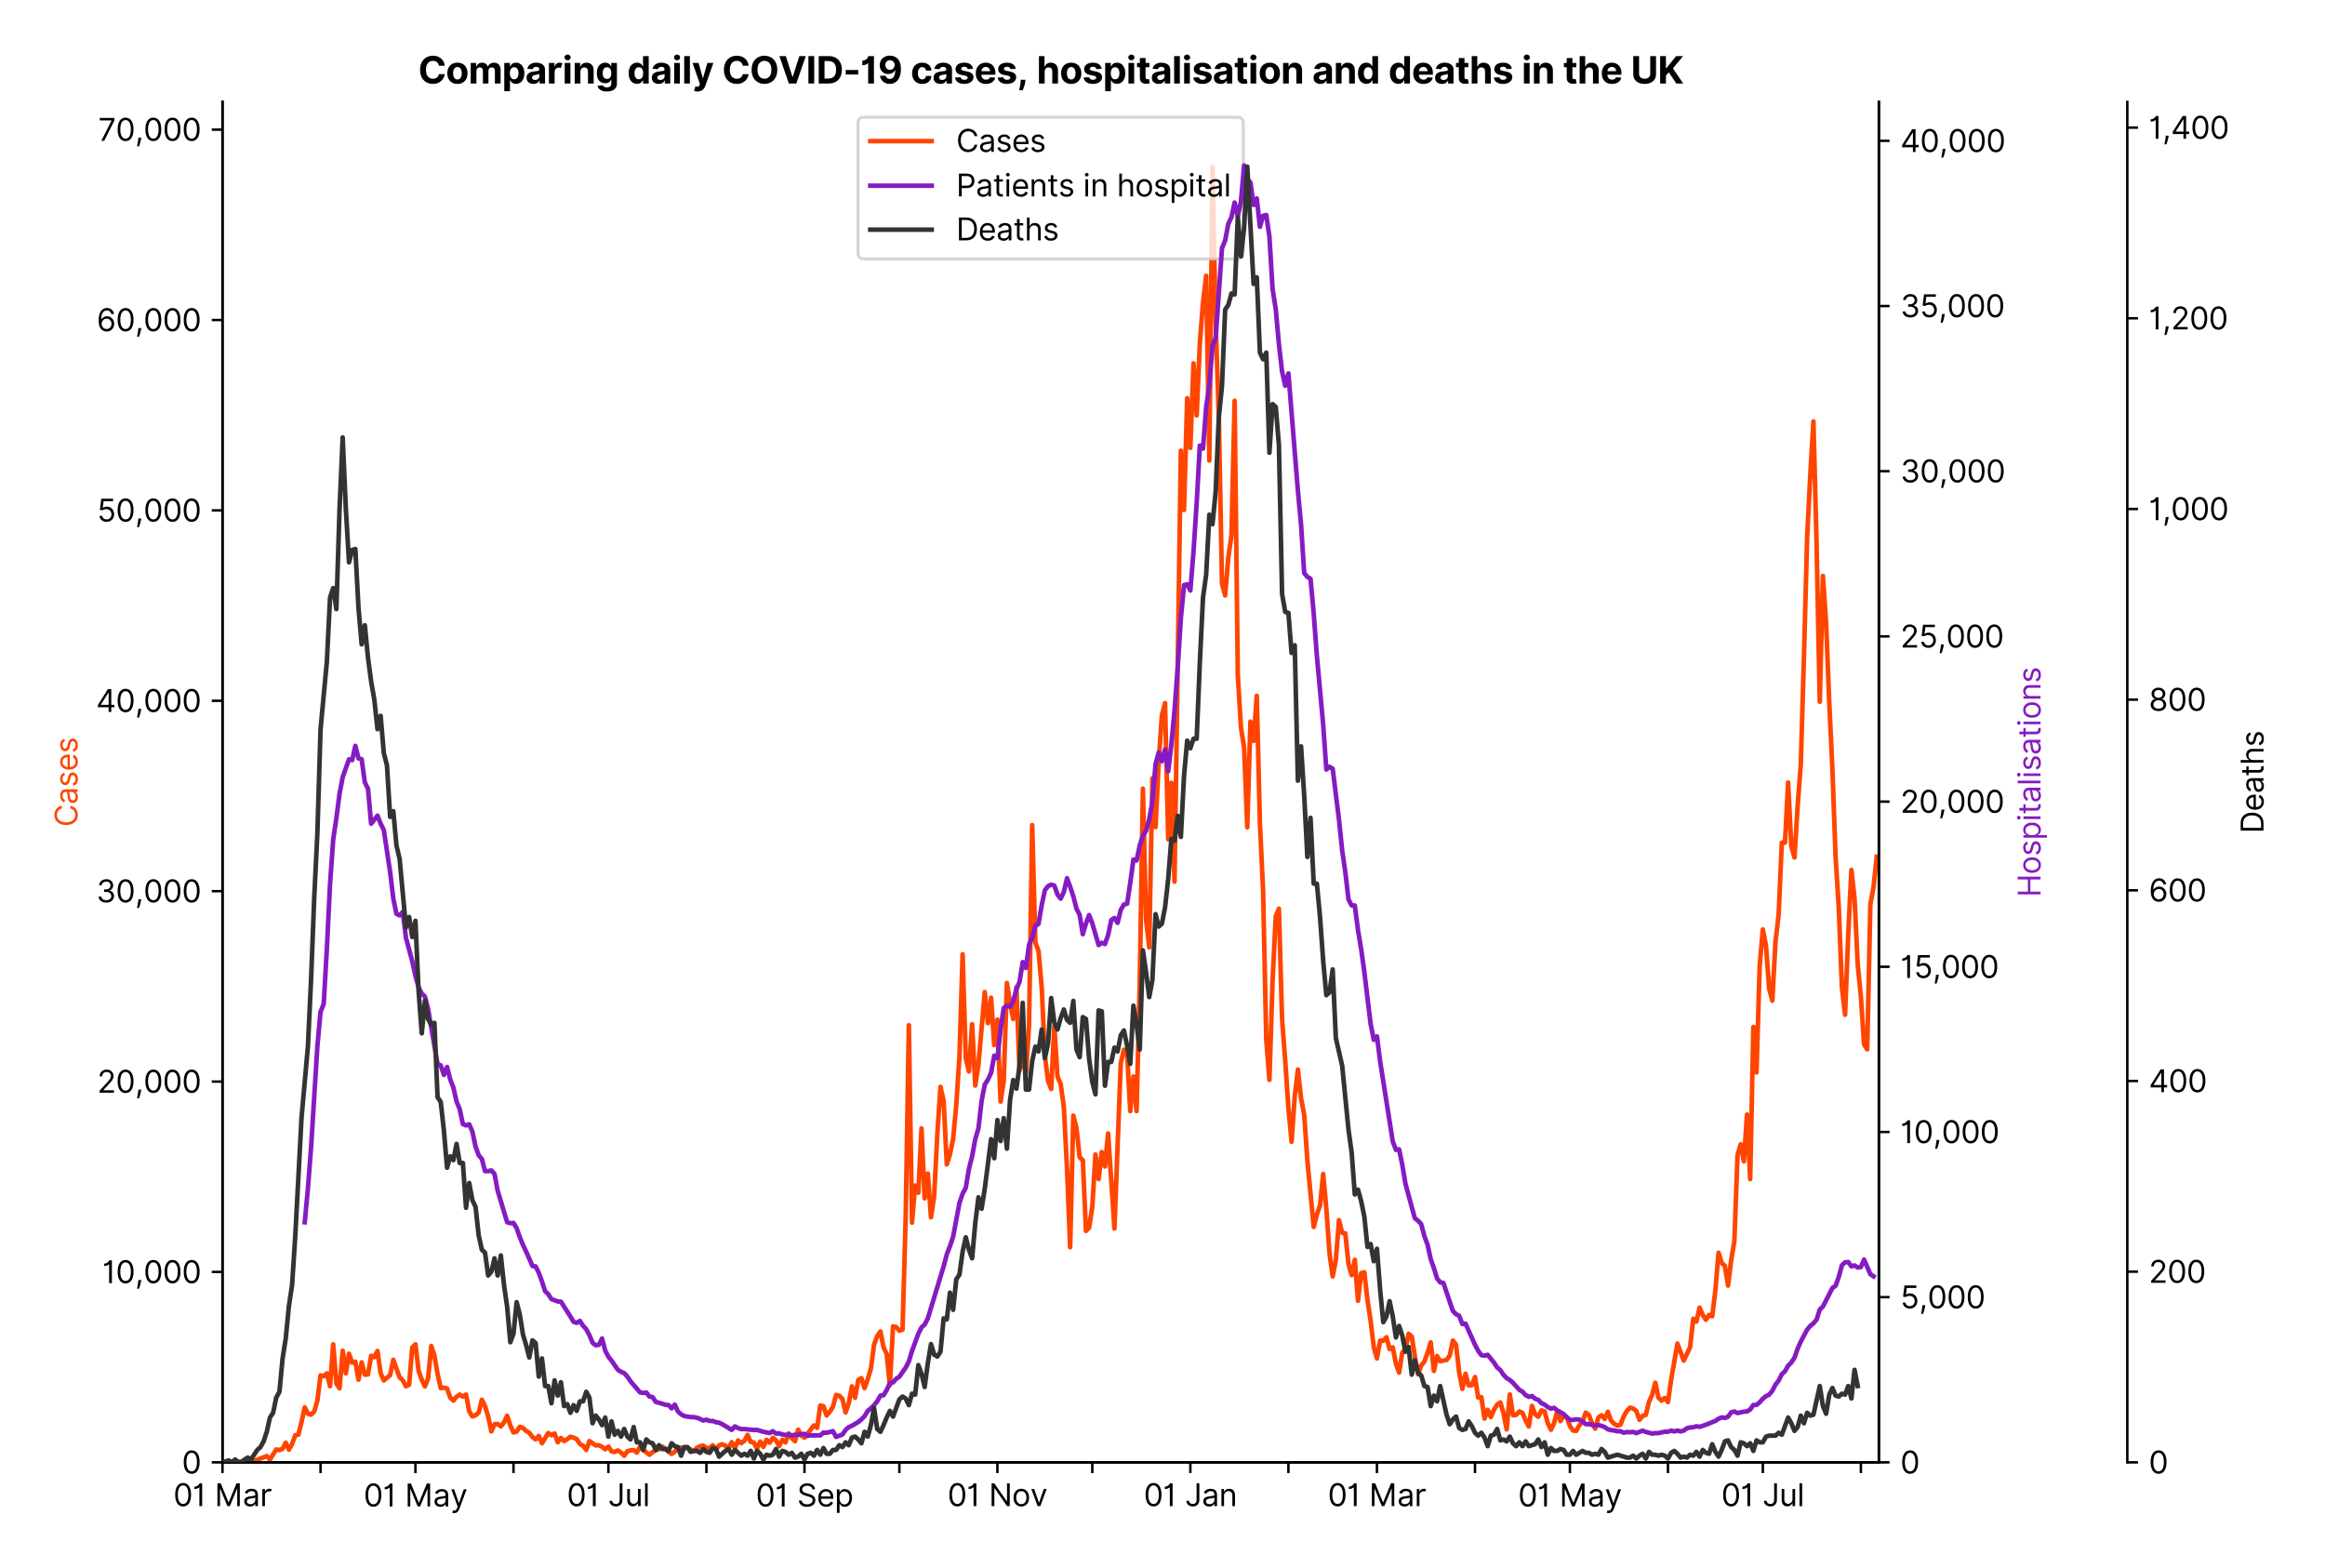 <?xml version="1.0" encoding="utf-8" standalone="no"?>
<!DOCTYPE svg PUBLIC "-//W3C//DTD SVG 1.1//EN"
  "http://www.w3.org/Graphics/SVG/1.1/DTD/svg11.dtd">
<svg version="1.1" viewBox="0 0 757.992 511.234" xmlns="http://www.w3.org/2000/svg" xmlns:xlink="http://www.w3.org/1999/xlink">
 <defs>
  <style type="text/css">*{stroke-linecap:butt;stroke-linejoin:round;}</style>
 </defs>
 <g id="figure_1">
  <g id="patch_1">
   <path d="M 0 511.234 
L 757.992 511.234 
L 757.992 0 
L 0 0 
z
" style="fill:#ffffff;"/>
  </g>
  <g id="axes_1">
   <g id="patch_2">
    <path d="M 72.537 476.745 
L 612.538 476.745 
L 612.538 33.225 
L 72.537 33.225 
z
" style="fill:#ffffff;"/>
   </g>
   <g id="matplotlib.axis_1">
    <g id="xtick_1">
     <g id="line2d_1">
      <defs>
       <path d="M 0 0 
L 0 3.5 
" id="m4d7faf25b4" style="stroke:#000000;stroke-width:0.8;"/>
      </defs>
      <g>
       <use style="stroke:#000000;stroke-width:0.8;" x="72.537" xlink:href="#m4d7faf25b4" y="476.745"/>
      </g>
     </g>
     <g id="text_1">
      <!-- 01 Mar -->
      <g transform="translate(56.501 491.018)scale(0.1 -0.1)">
       <defs>
        <path d="M 2000 -64 
Q 1230 -64 806 561 
Q 382 1186 382 2327 
Q 382 3459 809 4088 
Q 1236 4718 2000 4718 
Q 2764 4718 3191 4088 
Q 3618 3459 3618 2327 
Q 3618 1186 3194 561 
Q 2771 -64 2000 -64 
z
M 2000 436 
Q 2509 436 2791 927 
Q 3073 1418 3073 2327 
Q 3073 3234 2789 3730 
Q 2505 4227 2000 4227 
Q 1496 4227 1211 3730 
Q 927 3234 927 2327 
Q 927 1418 1210 927 
Q 1493 436 2000 436 
z
" id="Inter-Regular-30" transform="scale(0.016)"/>
        <path d="M 1973 4655 
L 1973 0 
L 1409 0 
L 1409 3836 
L 1373 3836 
Q 1341 3773 1209 3692 
Q 1077 3611 868 3551 
Q 659 3491 391 3491 
L 391 3964 
Q 661 3964 859 4061 
Q 1057 4159 1190 4291 
Q 1323 4423 1392 4529 
Q 1461 4636 1473 4655 
L 1973 4655 
z
" id="Inter-Regular-31" transform="scale(0.016)"/>
        <path id="Inter-Regular-20" transform="scale(0.016)"/>
        <path d="M 564 4655 
L 1236 4655 
L 2818 791 
L 2873 791 
L 4455 4655 
L 5127 4655 
L 5127 0 
L 4600 0 
L 4600 3536 
L 4555 3536 
L 3100 0 
L 2591 0 
L 1136 3536 
L 1091 3536 
L 1091 0 
L 564 0 
L 564 4655 
z
" id="Inter-Regular-4d" transform="scale(0.016)"/>
        <path d="M 1518 -82 
Q 1186 -82 916 44 
Q 646 170 486 410 
Q 327 650 327 991 
Q 327 1291 445 1478 
Q 564 1666 761 1773 
Q 959 1880 1199 1933 
Q 1439 1986 1682 2018 
Q 2000 2059 2199 2080 
Q 2398 2102 2490 2154 
Q 2582 2207 2582 2336 
L 2582 2355 
Q 2582 2691 2399 2877 
Q 2216 3064 1846 3064 
Q 1461 3064 1243 2895 
Q 1025 2727 936 2536 
L 427 2718 
Q 564 3036 792 3214 
Q 1021 3393 1292 3464 
Q 1564 3536 1827 3536 
Q 1996 3536 2215 3496 
Q 2434 3457 2640 3334 
Q 2846 3211 2982 2963 
Q 3118 2716 3118 2300 
L 3118 0 
L 2582 0 
L 2582 473 
L 2555 473 
Q 2500 359 2373 229 
Q 2246 100 2034 9 
Q 1823 -82 1518 -82 
z
M 1600 400 
Q 1918 400 2137 525 
Q 2357 650 2469 847 
Q 2582 1045 2582 1264 
L 2582 1755 
Q 2548 1714 2433 1681 
Q 2318 1648 2169 1624 
Q 2021 1600 1881 1583 
Q 1741 1566 1655 1555 
Q 1446 1527 1265 1467 
Q 1084 1407 974 1287 
Q 864 1168 864 964 
Q 864 684 1072 542 
Q 1280 400 1600 400 
z
" id="Inter-Regular-61" transform="scale(0.016)"/>
        <path d="M 491 0 
L 491 3491 
L 1009 3491 
L 1009 2964 
L 1046 2964 
Q 1139 3223 1389 3384 
Q 1639 3545 1955 3545 
Q 2100 3545 2209 3511 
Q 2318 3477 2400 3418 
L 2218 2964 
Q 2161 2993 2085 3010 
Q 2009 3027 1909 3027 
Q 1527 3027 1277 2794 
Q 1027 2561 1027 2209 
L 1027 0 
L 491 0 
z
" id="Inter-Regular-72" transform="scale(0.016)"/>
       </defs>
       <use xlink:href="#Inter-Regular-30"/>
       <use x="62.5" xlink:href="#Inter-Regular-31"/>
       <use x="106.676" xlink:href="#Inter-Regular-20"/>
       <use x="134.801" xlink:href="#Inter-Regular-4d"/>
       <use x="225.994" xlink:href="#Inter-Regular-61"/>
       <use x="282.386" xlink:href="#Inter-Regular-72"/>
      </g>
     </g>
    </g>
    <g id="xtick_2">
     <g id="line2d_2">
      <g>
       <use style="stroke:#000000;stroke-width:0.8;" x="104.504" xlink:href="#m4d7faf25b4" y="476.745"/>
      </g>
     </g>
    </g>
    <g id="xtick_3">
     <g id="line2d_3">
      <g>
       <use style="stroke:#000000;stroke-width:0.8;" x="135.439" xlink:href="#m4d7faf25b4" y="476.745"/>
      </g>
     </g>
     <g id="text_2">
      <!-- 01 May -->
      <g transform="translate(118.536 491.117)scale(0.1 -0.1)">
       <defs>
        <path d="M 818 -1355 
Q 682 -1355 575 -1333 
Q 468 -1311 427 -1291 
L 564 -818 
Q 857 -893 1053 -814 
Q 1250 -736 1391 -345 
L 1509 -18 
L 218 3491 
L 800 3491 
L 1764 709 
L 1800 709 
L 2764 3491 
L 3346 3491 
L 1846 -564 
Q 1550 -1355 818 -1355 
z
" id="Inter-Regular-79" transform="scale(0.016)"/>
       </defs>
       <use xlink:href="#Inter-Regular-30"/>
       <use x="62.5" xlink:href="#Inter-Regular-31"/>
       <use x="106.676" xlink:href="#Inter-Regular-20"/>
       <use x="134.801" xlink:href="#Inter-Regular-4d"/>
       <use x="225.994" xlink:href="#Inter-Regular-61"/>
       <use x="282.386" xlink:href="#Inter-Regular-79"/>
      </g>
     </g>
    </g>
    <g id="xtick_4">
     <g id="line2d_4">
      <g>
       <use style="stroke:#000000;stroke-width:0.8;" x="167.405" xlink:href="#m4d7faf25b4" y="476.745"/>
      </g>
     </g>
    </g>
    <g id="xtick_5">
     <g id="line2d_5">
      <g>
       <use style="stroke:#000000;stroke-width:0.8;" x="198.34" xlink:href="#m4d7faf25b4" y="476.745"/>
      </g>
     </g>
     <g id="text_3">
      <!-- 01 Jul -->
      <g transform="translate(184.796 491.018)scale(0.1 -0.1)">
       <defs>
        <path d="M 2346 4655 
L 2909 4655 
L 2909 1327 
Q 2909 657 2549 296 
Q 2189 -64 1582 -64 
Q 1200 -64 902 76 
Q 605 216 434 475 
Q 264 734 264 1091 
L 818 1091 
Q 818 795 1034 615 
Q 1250 436 1582 436 
Q 1948 436 2147 664 
Q 2346 893 2346 1327 
L 2346 4655 
z
" id="Inter-Regular-4a" transform="scale(0.016)"/>
        <path d="M 2691 1427 
L 2691 3491 
L 3227 3491 
L 3227 0 
L 2691 0 
L 2691 591 
L 2655 591 
Q 2532 325 2273 140 
Q 2014 -45 1618 -45 
Q 1127 -45 809 280 
Q 491 605 491 1273 
L 491 3491 
L 1027 3491 
L 1027 1309 
Q 1027 927 1242 700 
Q 1457 473 1791 473 
Q 1991 473 2199 575 
Q 2407 677 2549 888 
Q 2691 1100 2691 1427 
z
" id="Inter-Regular-75" transform="scale(0.016)"/>
        <path d="M 1027 4655 
L 1027 0 
L 491 0 
L 491 4655 
L 1027 4655 
z
" id="Inter-Regular-6c" transform="scale(0.016)"/>
       </defs>
       <use xlink:href="#Inter-Regular-30"/>
       <use x="62.5" xlink:href="#Inter-Regular-31"/>
       <use x="106.676" xlink:href="#Inter-Regular-20"/>
       <use x="134.801" xlink:href="#Inter-Regular-4a"/>
       <use x="189.063" xlink:href="#Inter-Regular-75"/>
       <use x="247.159" xlink:href="#Inter-Regular-6c"/>
      </g>
     </g>
    </g>
    <g id="xtick_6">
     <g id="line2d_6">
      <g>
       <use style="stroke:#000000;stroke-width:0.8;" x="230.306" xlink:href="#m4d7faf25b4" y="476.745"/>
      </g>
     </g>
    </g>
    <g id="xtick_7">
     <g id="line2d_7">
      <g>
       <use style="stroke:#000000;stroke-width:0.8;" x="262.273" xlink:href="#m4d7faf25b4" y="476.745"/>
      </g>
     </g>
     <g id="text_4">
      <!-- 01 Sep -->
      <g transform="translate(246.385 491.117)scale(0.1 -0.1)">
       <defs>
        <path d="M 3109 3491 
Q 3068 3836 2777 4027 
Q 2486 4218 2064 4218 
Q 1600 4218 1318 3999 
Q 1036 3780 1036 3445 
Q 1036 3195 1189 3042 
Q 1343 2889 1553 2803 
Q 1764 2718 1936 2673 
L 2409 2545 
Q 2591 2498 2815 2414 
Q 3039 2330 3244 2185 
Q 3450 2041 3584 1816 
Q 3718 1591 3718 1264 
Q 3718 886 3521 581 
Q 3325 277 2949 97 
Q 2573 -82 2036 -82 
Q 1286 -82 845 272 
Q 405 627 364 1200 
L 946 1200 
Q 968 936 1124 764 
Q 1280 593 1519 510 
Q 1759 427 2036 427 
Q 2359 427 2616 533 
Q 2873 639 3023 828 
Q 3173 1018 3173 1273 
Q 3173 1505 3043 1650 
Q 2914 1795 2702 1886 
Q 2491 1977 2246 2045 
L 1673 2209 
Q 1127 2366 809 2657 
Q 491 2948 491 3418 
Q 491 3809 703 4101 
Q 916 4393 1276 4555 
Q 1636 4718 2082 4718 
Q 2532 4718 2882 4558 
Q 3232 4398 3437 4120 
Q 3643 3843 3655 3491 
L 3109 3491 
z
" id="Inter-Regular-53" transform="scale(0.016)"/>
        <path d="M 1955 -73 
Q 1450 -73 1085 151 
Q 721 375 524 778 
Q 327 1182 327 1718 
Q 327 2255 524 2665 
Q 721 3075 1074 3305 
Q 1427 3536 1900 3536 
Q 2173 3536 2439 3445 
Q 2705 3355 2923 3151 
Q 3141 2948 3270 2614 
Q 3400 2280 3400 1791 
L 3400 1564 
L 866 1564 
Q 884 1005 1183 707 
Q 1482 409 1955 409 
Q 2271 409 2498 545 
Q 2725 682 2827 955 
L 3346 809 
Q 3223 414 2854 170 
Q 2486 -73 1955 -73 
z
M 866 2027 
L 2855 2027 
Q 2855 2470 2595 2762 
Q 2336 3055 1900 3055 
Q 1593 3055 1368 2911 
Q 1143 2768 1013 2533 
Q 884 2298 866 2027 
z
" id="Inter-Regular-65" transform="scale(0.016)"/>
        <path d="M 491 -1309 
L 491 3491 
L 1009 3491 
L 1009 2936 
L 1073 2936 
Q 1132 3027 1237 3169 
Q 1343 3311 1542 3423 
Q 1741 3536 2082 3536 
Q 2523 3536 2859 3315 
Q 3196 3095 3384 2690 
Q 3573 2286 3573 1736 
Q 3573 1182 3384 776 
Q 3196 370 2861 148 
Q 2527 -73 2091 -73 
Q 1755 -73 1552 39 
Q 1350 152 1241 296 
Q 1132 441 1073 536 
L 1027 536 
L 1027 -1309 
L 491 -1309 
z
M 1018 1745 
Q 1018 1152 1276 780 
Q 1534 409 2018 409 
Q 2355 409 2581 587 
Q 2807 766 2921 1069 
Q 3036 1373 3036 1745 
Q 3036 2114 2923 2410 
Q 2811 2707 2585 2881 
Q 2359 3055 2018 3055 
Q 1527 3055 1272 2693 
Q 1018 2332 1018 1745 
z
" id="Inter-Regular-70" transform="scale(0.016)"/>
       </defs>
       <use xlink:href="#Inter-Regular-30"/>
       <use x="62.5" xlink:href="#Inter-Regular-31"/>
       <use x="106.676" xlink:href="#Inter-Regular-20"/>
       <use x="134.801" xlink:href="#Inter-Regular-53"/>
       <use x="198.58" xlink:href="#Inter-Regular-65"/>
       <use x="256.818" xlink:href="#Inter-Regular-70"/>
      </g>
     </g>
    </g>
    <g id="xtick_8">
     <g id="line2d_8">
      <g>
       <use style="stroke:#000000;stroke-width:0.8;" x="293.208" xlink:href="#m4d7faf25b4" y="476.745"/>
      </g>
     </g>
    </g>
    <g id="xtick_9">
     <g id="line2d_9">
      <g>
       <use style="stroke:#000000;stroke-width:0.8;" x="325.174" xlink:href="#m4d7faf25b4" y="476.745"/>
      </g>
     </g>
     <g id="text_5">
      <!-- 01 Nov -->
      <g transform="translate(308.903 491.018)scale(0.1 -0.1)">
       <defs>
        <path d="M 4255 4655 
L 4255 0 
L 3709 0 
L 1173 3655 
L 1127 3655 
L 1127 0 
L 564 0 
L 564 4655 
L 1109 4655 
L 3655 991 
L 3700 991 
L 3700 4655 
L 4255 4655 
z
" id="Inter-Regular-4e" transform="scale(0.016)"/>
        <path d="M 1909 -73 
Q 1436 -73 1080 152 
Q 725 377 526 781 
Q 327 1186 327 1727 
Q 327 2273 526 2679 
Q 725 3086 1080 3311 
Q 1436 3536 1909 3536 
Q 2382 3536 2737 3311 
Q 3093 3086 3292 2679 
Q 3491 2273 3491 1727 
Q 3491 1186 3292 781 
Q 3093 377 2737 152 
Q 2382 -73 1909 -73 
z
M 1909 409 
Q 2268 409 2500 593 
Q 2732 777 2843 1077 
Q 2955 1377 2955 1727 
Q 2955 2077 2843 2379 
Q 2732 2682 2500 2868 
Q 2268 3055 1909 3055 
Q 1550 3055 1318 2868 
Q 1086 2682 975 2379 
Q 864 2077 864 1727 
Q 864 1377 975 1077 
Q 1086 777 1318 593 
Q 1550 409 1909 409 
z
" id="Inter-Regular-6f" transform="scale(0.016)"/>
        <path d="M 3346 3491 
L 2055 0 
L 1509 0 
L 218 3491 
L 800 3491 
L 1764 709 
L 1800 709 
L 2764 3491 
L 3346 3491 
z
" id="Inter-Regular-76" transform="scale(0.016)"/>
       </defs>
       <use xlink:href="#Inter-Regular-30"/>
       <use x="62.5" xlink:href="#Inter-Regular-31"/>
       <use x="106.676" xlink:href="#Inter-Regular-20"/>
       <use x="134.801" xlink:href="#Inter-Regular-4e"/>
       <use x="210.085" xlink:href="#Inter-Regular-6f"/>
       <use x="269.744" xlink:href="#Inter-Regular-76"/>
      </g>
     </g>
    </g>
    <g id="xtick_10">
     <g id="line2d_10">
      <g>
       <use style="stroke:#000000;stroke-width:0.8;" x="356.109" xlink:href="#m4d7faf25b4" y="476.745"/>
      </g>
     </g>
    </g>
    <g id="xtick_11">
     <g id="line2d_11">
      <g>
       <use style="stroke:#000000;stroke-width:0.8;" x="388.075" xlink:href="#m4d7faf25b4" y="476.745"/>
      </g>
     </g>
     <g id="text_6">
      <!-- 01 Jan -->
      <g transform="translate(372.876 491.018)scale(0.1 -0.1)">
       <defs>
        <path d="M 1027 2100 
L 1027 0 
L 491 0 
L 491 3491 
L 1009 3491 
L 1009 2945 
L 1055 2945 
Q 1177 3211 1427 3373 
Q 1677 3536 2073 3536 
Q 2602 3536 2928 3211 
Q 3255 2886 3255 2218 
L 3255 0 
L 2718 0 
L 2718 2182 
Q 2718 2593 2504 2824 
Q 2291 3055 1918 3055 
Q 1534 3055 1280 2806 
Q 1027 2557 1027 2100 
z
" id="Inter-Regular-6e" transform="scale(0.016)"/>
       </defs>
       <use xlink:href="#Inter-Regular-30"/>
       <use x="62.5" xlink:href="#Inter-Regular-31"/>
       <use x="106.676" xlink:href="#Inter-Regular-20"/>
       <use x="134.801" xlink:href="#Inter-Regular-4a"/>
       <use x="189.063" xlink:href="#Inter-Regular-61"/>
       <use x="245.455" xlink:href="#Inter-Regular-6e"/>
      </g>
     </g>
    </g>
    <g id="xtick_12">
     <g id="line2d_12">
      <g>
       <use style="stroke:#000000;stroke-width:0.8;" x="420.041" xlink:href="#m4d7faf25b4" y="476.745"/>
      </g>
     </g>
    </g>
    <g id="xtick_13">
     <g id="line2d_13">
      <g>
       <use style="stroke:#000000;stroke-width:0.8;" x="448.914" xlink:href="#m4d7faf25b4" y="476.745"/>
      </g>
     </g>
     <g id="text_7">
      <!-- 01 Mar -->
      <g transform="translate(432.877 491.018)scale(0.1 -0.1)">
       <use xlink:href="#Inter-Regular-30"/>
       <use x="62.5" xlink:href="#Inter-Regular-31"/>
       <use x="106.676" xlink:href="#Inter-Regular-20"/>
       <use x="134.801" xlink:href="#Inter-Regular-4d"/>
       <use x="225.994" xlink:href="#Inter-Regular-61"/>
       <use x="282.386" xlink:href="#Inter-Regular-72"/>
      </g>
     </g>
    </g>
    <g id="xtick_14">
     <g id="line2d_14">
      <g>
       <use style="stroke:#000000;stroke-width:0.8;" x="480.88" xlink:href="#m4d7faf25b4" y="476.745"/>
      </g>
     </g>
    </g>
    <g id="xtick_15">
     <g id="line2d_15">
      <g>
       <use style="stroke:#000000;stroke-width:0.8;" x="511.815" xlink:href="#m4d7faf25b4" y="476.745"/>
      </g>
     </g>
     <g id="text_8">
      <!-- 01 May -->
      <g transform="translate(494.912 491.117)scale(0.1 -0.1)">
       <use xlink:href="#Inter-Regular-30"/>
       <use x="62.5" xlink:href="#Inter-Regular-31"/>
       <use x="106.676" xlink:href="#Inter-Regular-20"/>
       <use x="134.801" xlink:href="#Inter-Regular-4d"/>
       <use x="225.994" xlink:href="#Inter-Regular-61"/>
       <use x="282.386" xlink:href="#Inter-Regular-79"/>
      </g>
     </g>
    </g>
    <g id="xtick_16">
     <g id="line2d_16">
      <g>
       <use style="stroke:#000000;stroke-width:0.8;" x="543.782" xlink:href="#m4d7faf25b4" y="476.745"/>
      </g>
     </g>
    </g>
    <g id="xtick_17">
     <g id="line2d_17">
      <g>
       <use style="stroke:#000000;stroke-width:0.8;" x="574.717" xlink:href="#m4d7faf25b4" y="476.745"/>
      </g>
     </g>
     <g id="text_9">
      <!-- 01 Jul -->
      <g transform="translate(561.173 491.018)scale(0.1 -0.1)">
       <use xlink:href="#Inter-Regular-30"/>
       <use x="62.5" xlink:href="#Inter-Regular-31"/>
       <use x="106.676" xlink:href="#Inter-Regular-20"/>
       <use x="134.801" xlink:href="#Inter-Regular-4a"/>
       <use x="189.063" xlink:href="#Inter-Regular-75"/>
       <use x="247.159" xlink:href="#Inter-Regular-6c"/>
      </g>
     </g>
    </g>
    <g id="xtick_18">
     <g id="line2d_18">
      <g>
       <use style="stroke:#000000;stroke-width:0.8;" x="606.683" xlink:href="#m4d7faf25b4" y="476.745"/>
      </g>
     </g>
    </g>
   </g>
   <g id="matplotlib.axis_2">
    <g id="ytick_1">
     <g id="line2d_19">
      <defs>
       <path d="M 0 0 
L -3.5 0 
" id="m5e3e102d9c" style="stroke:#000000;stroke-width:0.8;"/>
      </defs>
      <g>
       <use style="stroke:#000000;stroke-width:0.8;" x="72.537" xlink:href="#m5e3e102d9c" y="476.745"/>
      </g>
     </g>
     <g id="text_10">
      <!-- 0 -->
      <g transform="translate(59.288 480.382)scale(0.1 -0.1)">
       <use xlink:href="#Inter-Regular-30"/>
      </g>
     </g>
    </g>
    <g id="ytick_2">
     <g id="line2d_20">
      <g>
       <use style="stroke:#000000;stroke-width:0.8;" x="72.537" xlink:href="#m5e3e102d9c" y="414.676"/>
      </g>
     </g>
     <g id="text_11">
      <!-- 10,000 -->
      <g transform="translate(33.322 418.312)scale(0.1 -0.1)">
       <defs>
        <path d="M 1291 636 
L 1255 391 
Q 1216 132 1137 -163 
Q 1059 -459 975 -720 
Q 891 -982 836 -1136 
L 427 -1136 
Q 457 -991 504 -752 
Q 552 -514 601 -219 
Q 650 75 682 382 
L 709 636 
L 1291 636 
z
" id="Inter-Regular-2c" transform="scale(0.016)"/>
       </defs>
       <use xlink:href="#Inter-Regular-31"/>
       <use x="44.176" xlink:href="#Inter-Regular-30"/>
       <use x="106.676" xlink:href="#Inter-Regular-2c"/>
       <use x="134.659" xlink:href="#Inter-Regular-30"/>
       <use x="197.159" xlink:href="#Inter-Regular-30"/>
       <use x="259.659" xlink:href="#Inter-Regular-30"/>
      </g>
     </g>
    </g>
    <g id="ytick_3">
     <g id="line2d_21">
      <g>
       <use style="stroke:#000000;stroke-width:0.8;" x="72.537" xlink:href="#m5e3e102d9c" y="352.606"/>
      </g>
     </g>
     <g id="text_12">
      <!-- 20,000 -->
      <g transform="translate(31.688 356.243)scale(0.1 -0.1)">
       <defs>
        <path d="M 482 0 
L 482 409 
L 2018 2091 
Q 2289 2386 2464 2605 
Q 2639 2825 2724 3019 
Q 2809 3214 2809 3427 
Q 2809 3795 2553 4011 
Q 2298 4227 1918 4227 
Q 1514 4227 1275 3985 
Q 1036 3743 1036 3345 
L 500 3345 
Q 500 3755 688 4064 
Q 877 4373 1203 4545 
Q 1530 4718 1936 4718 
Q 2346 4718 2661 4545 
Q 2977 4373 3156 4079 
Q 3336 3786 3336 3427 
Q 3336 3170 3244 2926 
Q 3152 2682 2926 2383 
Q 2700 2084 2300 1655 
L 1255 536 
L 1255 500 
L 3418 500 
L 3418 0 
L 482 0 
z
" id="Inter-Regular-32" transform="scale(0.016)"/>
       </defs>
       <use xlink:href="#Inter-Regular-32"/>
       <use x="60.511" xlink:href="#Inter-Regular-30"/>
       <use x="123.011" xlink:href="#Inter-Regular-2c"/>
       <use x="150.994" xlink:href="#Inter-Regular-30"/>
       <use x="213.494" xlink:href="#Inter-Regular-30"/>
       <use x="275.994" xlink:href="#Inter-Regular-30"/>
      </g>
     </g>
    </g>
    <g id="ytick_4">
     <g id="line2d_22">
      <g>
       <use style="stroke:#000000;stroke-width:0.8;" x="72.537" xlink:href="#m5e3e102d9c" y="290.537"/>
      </g>
     </g>
     <g id="text_13">
      <!-- 30,000 -->
      <g transform="translate(31.375 294.174)scale(0.1 -0.1)">
       <defs>
        <path d="M 2055 -64 
Q 1605 -64 1253 90 
Q 902 245 696 521 
Q 491 798 473 1164 
L 1046 1164 
Q 1071 827 1356 631 
Q 1641 436 2046 436 
Q 2493 436 2783 664 
Q 3073 893 3073 1264 
Q 3073 1650 2787 1893 
Q 2502 2136 1973 2136 
L 1600 2136 
L 1600 2636 
L 1973 2636 
Q 2386 2636 2647 2856 
Q 2909 3077 2909 3445 
Q 2909 3798 2679 4012 
Q 2450 4227 2064 4227 
Q 1823 4227 1610 4139 
Q 1398 4052 1264 3887 
Q 1130 3723 1118 3491 
L 573 3491 
Q 586 3857 793 4133 
Q 1000 4409 1335 4563 
Q 1671 4718 2073 4718 
Q 2505 4718 2814 4544 
Q 3123 4370 3289 4086 
Q 3455 3802 3455 3473 
Q 3455 3080 3249 2802 
Q 3043 2525 2691 2418 
L 2691 2382 
Q 3132 2309 3379 2008 
Q 3627 1707 3627 1264 
Q 3627 884 3421 583 
Q 3216 282 2861 109 
Q 2507 -64 2055 -64 
z
" id="Inter-Regular-33" transform="scale(0.016)"/>
       </defs>
       <use xlink:href="#Inter-Regular-33"/>
       <use x="63.636" xlink:href="#Inter-Regular-30"/>
       <use x="126.136" xlink:href="#Inter-Regular-2c"/>
       <use x="154.119" xlink:href="#Inter-Regular-30"/>
       <use x="216.619" xlink:href="#Inter-Regular-30"/>
       <use x="279.119" xlink:href="#Inter-Regular-30"/>
      </g>
     </g>
    </g>
    <g id="ytick_5">
     <g id="line2d_23">
      <g>
       <use style="stroke:#000000;stroke-width:0.8;" x="72.537" xlink:href="#m5e3e102d9c" y="228.468"/>
      </g>
     </g>
     <g id="text_14">
      <!-- 40,000 -->
      <g transform="translate(31.319 232.105)scale(0.1 -0.1)">
       <defs>
        <path d="M 373 955 
L 373 1418 
L 2418 4655 
L 3100 4655 
L 3100 1455 
L 3736 1455 
L 3736 955 
L 3100 955 
L 3100 0 
L 2564 0 
L 2564 955 
L 373 955 
z
M 2564 1455 
L 2564 3936 
L 2527 3936 
L 982 1491 
L 982 1455 
L 2564 1455 
z
" id="Inter-Regular-34" transform="scale(0.016)"/>
       </defs>
       <use xlink:href="#Inter-Regular-34"/>
       <use x="64.205" xlink:href="#Inter-Regular-30"/>
       <use x="126.705" xlink:href="#Inter-Regular-2c"/>
       <use x="154.688" xlink:href="#Inter-Regular-30"/>
       <use x="217.188" xlink:href="#Inter-Regular-30"/>
       <use x="279.688" xlink:href="#Inter-Regular-30"/>
      </g>
     </g>
    </g>
    <g id="ytick_6">
     <g id="line2d_24">
      <g>
       <use style="stroke:#000000;stroke-width:0.8;" x="72.537" xlink:href="#m5e3e102d9c" y="166.399"/>
      </g>
     </g>
     <g id="text_15">
      <!-- 50,000 -->
      <g transform="translate(31.659 170.035)scale(0.1 -0.1)">
       <defs>
        <path d="M 1936 -64 
Q 1536 -64 1216 95 
Q 896 255 702 532 
Q 509 809 491 1164 
L 1036 1164 
Q 1068 848 1324 642 
Q 1580 436 1936 436 
Q 2223 436 2447 570 
Q 2671 705 2799 940 
Q 2927 1175 2927 1473 
Q 2927 1777 2794 2017 
Q 2661 2257 2429 2395 
Q 2198 2534 1900 2536 
Q 1686 2539 1461 2472 
Q 1236 2405 1091 2300 
L 564 2364 
L 846 4655 
L 3264 4655 
L 3264 4155 
L 1318 4155 
L 1155 2782 
L 1182 2782 
Q 1325 2895 1541 2970 
Q 1757 3045 1991 3045 
Q 2418 3045 2753 2842 
Q 3089 2639 3281 2286 
Q 3473 1934 3473 1482 
Q 3473 1036 3274 687 
Q 3075 339 2727 137 
Q 2380 -64 1936 -64 
z
" id="Inter-Regular-35" transform="scale(0.016)"/>
       </defs>
       <use xlink:href="#Inter-Regular-35"/>
       <use x="60.795" xlink:href="#Inter-Regular-30"/>
       <use x="123.295" xlink:href="#Inter-Regular-2c"/>
       <use x="151.278" xlink:href="#Inter-Regular-30"/>
       <use x="213.778" xlink:href="#Inter-Regular-30"/>
       <use x="276.278" xlink:href="#Inter-Regular-30"/>
      </g>
     </g>
    </g>
    <g id="ytick_7">
     <g id="line2d_25">
      <g>
       <use style="stroke:#000000;stroke-width:0.8;" x="72.537" xlink:href="#m5e3e102d9c" y="104.329"/>
      </g>
     </g>
     <g id="text_16">
      <!-- 60,000 -->
      <g transform="translate(31.503 107.966)scale(0.1 -0.1)">
       <defs>
        <path d="M 2027 -64 
Q 1741 -59 1454 45 
Q 1168 150 932 399 
Q 696 648 552 1074 
Q 409 1500 409 2145 
Q 409 3386 861 4056 
Q 1314 4727 2100 4727 
Q 2686 4727 3073 4384 
Q 3461 4041 3546 3491 
L 2991 3491 
Q 2914 3811 2691 4019 
Q 2468 4227 2100 4227 
Q 1559 4227 1249 3755 
Q 939 3284 936 2427 
L 973 2427 
Q 1164 2716 1461 2880 
Q 1759 3045 2118 3045 
Q 2518 3045 2850 2846 
Q 3182 2648 3382 2299 
Q 3582 1950 3582 1500 
Q 3582 1068 3389 710 
Q 3196 352 2847 142 
Q 2498 -68 2027 -64 
z
M 2027 436 
Q 2314 436 2542 579 
Q 2771 723 2903 964 
Q 3036 1205 3036 1500 
Q 3036 1789 2908 2026 
Q 2780 2264 2556 2404 
Q 2332 2545 2046 2545 
Q 1757 2545 1525 2397 
Q 1293 2250 1157 2010 
Q 1021 1770 1018 1491 
Q 1018 1214 1149 973 
Q 1280 732 1508 584 
Q 1736 436 2027 436 
z
" id="Inter-Regular-36" transform="scale(0.016)"/>
       </defs>
       <use xlink:href="#Inter-Regular-36"/>
       <use x="62.358" xlink:href="#Inter-Regular-30"/>
       <use x="124.858" xlink:href="#Inter-Regular-2c"/>
       <use x="152.841" xlink:href="#Inter-Regular-30"/>
       <use x="215.341" xlink:href="#Inter-Regular-30"/>
       <use x="277.841" xlink:href="#Inter-Regular-30"/>
      </g>
     </g>
    </g>
    <g id="ytick_8">
     <g id="line2d_26">
      <g>
       <use style="stroke:#000000;stroke-width:0.8;" x="72.537" xlink:href="#m5e3e102d9c" y="42.26"/>
      </g>
     </g>
     <g id="text_17">
      <!-- 70,000 -->
      <g transform="translate(32.028 45.897)scale(0.1 -0.1)">
       <defs>
        <path d="M 627 0 
L 2709 4118 
L 2709 4155 
L 309 4155 
L 309 4655 
L 3291 4655 
L 3291 4127 
L 1218 0 
L 627 0 
z
" id="Inter-Regular-37" transform="scale(0.016)"/>
       </defs>
       <use xlink:href="#Inter-Regular-37"/>
       <use x="57.102" xlink:href="#Inter-Regular-30"/>
       <use x="119.602" xlink:href="#Inter-Regular-2c"/>
       <use x="147.585" xlink:href="#Inter-Regular-30"/>
       <use x="210.085" xlink:href="#Inter-Regular-30"/>
       <use x="272.585" xlink:href="#Inter-Regular-30"/>
      </g>
     </g>
    </g>
    <g id="text_18">
     <!-- Cases -->
     <g style="fill:#ff4500;" transform="translate(25.273 269.581)rotate(-90)scale(0.1 -0.1)">
      <defs>
       <path d="M 4309 3200 
L 3746 3200 
Q 3677 3523 3484 3743 
Q 3291 3964 3018 4077 
Q 2746 4191 2436 4191 
Q 2014 4191 1672 3977 
Q 1330 3764 1128 3348 
Q 927 2932 927 2327 
Q 927 1723 1128 1307 
Q 1330 891 1672 677 
Q 2014 464 2436 464 
Q 2746 464 3018 577 
Q 3291 691 3484 911 
Q 3677 1132 3746 1455 
L 4309 1455 
Q 4223 977 3957 637 
Q 3691 298 3298 117 
Q 2905 -64 2436 -64 
Q 1841 -64 1377 227 
Q 914 518 648 1054 
Q 382 1591 382 2327 
Q 382 3064 648 3600 
Q 914 4136 1377 4427 
Q 1841 4718 2436 4718 
Q 2905 4718 3298 4537 
Q 3691 4357 3957 4017 
Q 4223 3677 4309 3200 
z
" id="Inter-Regular-43" transform="scale(0.016)"/>
       <path d="M 2964 2709 
L 2482 2573 
Q 2411 2755 2245 2914 
Q 2080 3073 1727 3073 
Q 1407 3073 1194 2926 
Q 982 2780 982 2555 
Q 982 2355 1127 2239 
Q 1273 2123 1582 2045 
L 2100 1918 
Q 3027 1691 3027 973 
Q 3027 673 2855 436 
Q 2684 200 2377 63 
Q 2071 -73 1664 -73 
Q 1130 -73 780 159 
Q 430 391 336 836 
L 846 964 
Q 989 400 1655 400 
Q 2030 400 2251 560 
Q 2473 720 2473 945 
Q 2473 1316 1955 1436 
L 1373 1573 
Q 893 1686 669 1926 
Q 446 2166 446 2527 
Q 446 2823 613 3050 
Q 780 3277 1069 3406 
Q 1359 3536 1727 3536 
Q 2246 3536 2542 3309 
Q 2839 3082 2964 2709 
z
" id="Inter-Regular-73" transform="scale(0.016)"/>
      </defs>
      <use xlink:href="#Inter-Regular-43"/>
      <use x="72.727" xlink:href="#Inter-Regular-61"/>
      <use x="129.119" xlink:href="#Inter-Regular-73"/>
      <use x="181.392" xlink:href="#Inter-Regular-65"/>
      <use x="239.631" xlink:href="#Inter-Regular-73"/>
     </g>
    </g>
   </g>
   <g id="line2d_27">
    <path clip-path="url(#pd0bfe5eef6)" d="M 41.602 476.733 
L 50.883 476.739 
L 56.039 476.745 
L 74.6 476.677 
L 75.631 476.534 
L 76.662 476.565 
L 79.756 476.342 
L 81.818 476.422 
L 82.849 476.23 
L 83.88 475.913 
L 85.943 475.106 
L 86.974 474.697 
L 88.005 475.802 
L 90.067 472.549 
L 91.099 472.754 
L 92.13 472.313 
L 93.161 470.321 
L 94.192 472.617 
L 95.223 470.743 
L 96.254 467.888 
L 97.286 467.733 
L 98.317 463.53 
L 99.348 458.807 
L 100.379 460.88 
L 101.41 461.215 
L 102.441 460.204 
L 103.473 456.572 
L 104.504 448.398 
L 105.535 448.677 
L 106.566 447.746 
L 107.597 451.917 
L 108.628 438.268 
L 109.66 451.03 
L 110.691 452.612 
L 111.722 440.341 
L 112.753 447.728 
L 113.784 441.328 
L 114.815 444.258 
L 115.847 443.923 
L 116.878 449.795 
L 117.909 444.146 
L 118.94 448.162 
L 119.971 448.081 
L 121.002 441.992 
L 122.034 442.446 
L 123.065 440.434 
L 124.096 447.721 
L 125.127 450.049 
L 127.189 448.299 
L 128.221 443.314 
L 130.283 449.043 
L 131.314 449.993 
L 132.345 451.942 
L 133.376 451.446 
L 134.408 439.305 
L 135.439 438.256 
L 136.47 446.915 
L 137.501 449.813 
L 138.532 452.01 
L 139.563 449.397 
L 140.595 438.814 
L 141.626 441.899 
L 142.657 447.889 
L 143.688 452.563 
L 144.719 452.395 
L 145.75 452.681 
L 146.782 455.623 
L 147.813 456.622 
L 148.844 455.356 
L 149.875 454.648 
L 150.906 455.325 
L 151.937 454.636 
L 152.969 460.086 
L 154 461.774 
L 155.031 461.401 
L 156.062 460.514 
L 157.093 456.343 
L 158.124 458.379 
L 159.156 461.793 
L 160.187 466.659 
L 161.218 464.306 
L 162.249 464.25 
L 163.28 465.033 
L 164.311 463.741 
L 165.343 461.569 
L 166.374 464.728 
L 167.405 467 
L 168.436 466.733 
L 169.467 465.132 
L 170.499 465.541 
L 171.53 466.504 
L 172.561 467.081 
L 173.592 468.515 
L 174.623 469.266 
L 175.654 468.136 
L 176.686 470.519 
L 178.748 467.18 
L 179.779 467.9 
L 180.81 467.348 
L 181.841 470.19 
L 182.873 468.806 
L 183.904 469.824 
L 184.935 469.185 
L 185.966 468.39 
L 186.997 468.707 
L 188.028 469.166 
L 189.06 470.799 
L 190.091 471.32 
L 191.122 472.692 
L 192.153 469.806 
L 194.215 471.221 
L 195.247 471.153 
L 196.278 471.686 
L 197.309 472.468 
L 198.34 471.599 
L 199.371 473.17 
L 200.402 473.368 
L 201.434 472.872 
L 202.465 473.542 
L 203.496 474.616 
L 204.527 473.139 
L 205.558 472.835 
L 206.589 472.76 
L 207.621 473.567 
L 208.652 471.655 
L 209.683 472.71 
L 211.745 474.275 
L 212.776 473.406 
L 213.808 472.76 
L 214.839 472.481 
L 215.87 471.612 
L 216.901 472.239 
L 217.932 473.288 
L 218.963 473.983 
L 219.995 473.269 
L 221.026 471.972 
L 223.088 471.984 
L 224.119 472.121 
L 225.15 472.493 
L 226.182 473.139 
L 227.213 472.009 
L 228.244 471.494 
L 229.275 471.283 
L 230.306 472.022 
L 231.337 472.127 
L 232.369 471.171 
L 233.4 472.586 
L 234.431 471.208 
L 235.462 470.848 
L 236.493 471.339 
L 237.524 472.04 
L 238.556 470.153 
L 239.587 472.152 
L 240.618 469.619 
L 241.649 470.482 
L 242.68 469.737 
L 243.711 467.801 
L 244.743 470.06 
L 245.774 470.29 
L 246.805 472.319 
L 247.836 469.986 
L 248.867 471.705 
L 249.898 469.408 
L 250.93 470.333 
L 251.961 468.75 
L 252.992 469.545 
L 254.023 471.45 
L 255.054 469.396 
L 256.085 470.24 
L 257.117 467.298 
L 258.148 468.825 
L 259.179 469.868 
L 260.21 466.1 
L 261.241 468.018 
L 262.273 468.707 
L 265.366 464.704 
L 266.397 465.492 
L 267.428 458.199 
L 268.46 458.447 
L 269.491 461.476 
L 270.522 460.241 
L 271.553 458.627 
L 272.584 454.779 
L 273.615 455.039 
L 274.647 456.076 
L 275.678 460.477 
L 276.709 457.472 
L 277.74 451.973 
L 278.771 455.672 
L 279.802 449.919 
L 280.834 449.298 
L 281.865 452.544 
L 282.896 449.633 
L 283.927 446.17 
L 284.958 438.399 
L 285.989 435.568 
L 287.021 434.079 
L 288.052 439.243 
L 289.083 441.409 
L 290.114 451.644 
L 291.145 432.409 
L 292.176 432.626 
L 293.208 433.83 
L 294.239 433.495 
L 295.27 396.849 
L 296.301 334.228 
L 297.332 398.575 
L 298.363 386.484 
L 299.395 388.842 
L 300.426 367.876 
L 301.457 390.692 
L 302.488 382.611 
L 303.519 396.849 
L 304.55 390.022 
L 305.582 369.775 
L 306.613 354.32 
L 307.644 358.938 
L 308.675 379.607 
L 309.706 376.373 
L 310.737 371.339 
L 311.769 360.03 
L 312.8 344.345 
L 313.831 311.095 
L 314.862 344.897 
L 315.893 349.317 
L 316.924 333.911 
L 317.956 353.91 
L 318.987 347.082 
L 321.049 323.428 
L 322.08 333.582 
L 323.111 325.265 
L 324.143 340.72 
L 325.174 332.409 
L 326.205 359.124 
L 327.236 352.495 
L 328.267 320.473 
L 329.298 326.904 
L 330.33 332.204 
L 331.361 321.839 
L 332.392 349.056 
L 333.423 344.227 
L 334.454 350.049 
L 335.485 334.296 
L 336.517 268.999 
L 337.548 307.29 
L 338.579 310.027 
L 339.61 321.808 
L 340.641 344.146 
L 341.672 352.29 
L 342.704 355.033 
L 343.735 334.513 
L 344.766 351.042 
L 345.797 353.382 
L 346.828 360.911 
L 347.859 380.848 
L 348.891 406.613 
L 349.922 363.698 
L 350.953 367.782 
L 351.984 377.298 
L 353.015 378.235 
L 354.047 401.3 
L 355.078 400.214 
L 356.109 393.386 
L 357.14 376.379 
L 358.171 384.392 
L 359.202 375.585 
L 360.234 380.296 
L 361.265 369.539 
L 363.327 400.512 
L 365.389 346.623 
L 366.421 342.228 
L 367.452 343.284 
L 368.483 362.246 
L 369.514 350.974 
L 370.545 362.227 
L 371.576 320.573 
L 372.608 257.125 
L 373.639 299.804 
L 374.67 308.835 
L 375.701 253.743 
L 376.732 269.657 
L 377.763 248.305 
L 378.795 233.204 
L 379.826 229.231 
L 380.857 273.623 
L 381.888 255.214 
L 382.919 287.428 
L 384.982 146.94 
L 386.013 166.256 
L 387.044 129.827 
L 388.075 146.009 
L 389.106 118.45 
L 390.137 135.426 
L 391.169 111.877 
L 392.2 98.644 
L 393.231 89.917 
L 394.262 150.149 
L 395.293 54.345 
L 396.324 104.72 
L 397.356 135.736 
L 398.387 190.177 
L 399.418 194.125 
L 400.449 181.761 
L 401.48 174.579 
L 402.511 130.641 
L 403.543 220.113 
L 404.574 237.17 
L 405.605 243.768 
L 406.636 269.713 
L 407.667 235.265 
L 408.698 241.552 
L 409.73 226.848 
L 410.761 268.49 
L 411.792 290.512 
L 412.823 338.982 
L 413.854 352.054 
L 414.885 319.66 
L 415.917 298.73 
L 416.948 296.254 
L 417.979 332.279 
L 419.01 345.853 
L 420.041 361.253 
L 421.072 372.22 
L 422.104 357.56 
L 423.135 348.671 
L 424.166 358.106 
L 425.197 363.394 
L 426.228 378.396 
L 428.291 400.003 
L 429.322 395.974 
L 430.353 392.989 
L 431.384 382.747 
L 432.415 394.143 
L 433.446 408.643 
L 434.478 416.134 
L 435.509 410.796 
L 436.54 397.805 
L 437.571 401.908 
L 438.602 402.094 
L 439.633 412.156 
L 440.665 415.706 
L 441.696 410.697 
L 442.727 424.054 
L 443.758 415.061 
L 444.789 414.769 
L 445.821 423.843 
L 446.852 430.603 
L 447.883 439.286 
L 448.914 442.886 
L 449.945 437.077 
L 450.976 437.114 
L 452.008 435.947 
L 453.039 439.832 
L 454.07 439.255 
L 455.101 444.612 
L 456.132 447.498 
L 457.163 440.956 
L 458.195 439.963 
L 459.226 434.83 
L 460.257 435.723 
L 461.288 442.396 
L 462.319 448.081 
L 463.35 445.158 
L 464.382 443.886 
L 465.413 441.006 
L 466.444 437.623 
L 467.475 446.939 
L 468.506 442.067 
L 469.537 443.774 
L 471.6 443.358 
L 472.631 441.955 
L 473.662 437.039 
L 474.693 438.343 
L 475.724 447.479 
L 476.756 452.774 
L 477.787 447.858 
L 478.818 451.669 
L 479.849 451.595 
L 480.88 448.944 
L 481.911 455.629 
L 482.943 455.499 
L 483.974 462.488 
L 485.005 459.601 
L 486.036 461.979 
L 487.067 459.595 
L 488.098 457.938 
L 489.13 457.193 
L 490.161 460.675 
L 491.192 466.007 
L 492.223 454.599 
L 493.254 461.401 
L 494.285 461.284 
L 495.317 460.16 
L 496.348 460.632 
L 497.379 463.053 
L 498.41 465.064 
L 499.441 458.354 
L 500.472 461.079 
L 501.504 461.873 
L 502.535 459.806 
L 503.566 460.123 
L 504.597 463.953 
L 505.628 466.119 
L 506.659 463.934 
L 507.691 460.079 
L 508.722 463.301 
L 509.753 461.569 
L 510.784 461.966 
L 511.815 464.908 
L 512.846 466.373 
L 513.878 466.51 
L 514.909 464.666 
L 515.94 463.437 
L 516.971 460.526 
L 518.002 461.29 
L 519.033 464.039 
L 520.065 465.759 
L 521.096 462.115 
L 522.127 461.389 
L 523.158 462.568 
L 524.189 460.253 
L 525.22 463.133 
L 526.252 464.164 
L 527.283 464.79 
L 528.314 464.461 
L 529.345 461.774 
L 530.376 460.011 
L 531.407 458.906 
L 532.439 459.186 
L 533.47 460.024 
L 534.501 462.873 
L 535.532 461.606 
L 536.563 461.271 
L 537.595 457.007 
L 538.626 454.76 
L 539.657 450.788 
L 540.688 455.654 
L 541.719 456.635 
L 542.75 455.747 
L 543.782 457.1 
L 544.813 449.869 
L 546.875 438.026 
L 548.937 443.594 
L 551 439.206 
L 552.031 429.945 
L 553.062 430.857 
L 554.093 426.314 
L 555.124 428.716 
L 556.156 430.255 
L 557.187 428.691 
L 558.218 429.119 
L 559.249 420.541 
L 560.28 408.425 
L 561.311 411.721 
L 562.343 412.683 
L 563.374 419.12 
L 564.405 410.747 
L 565.436 404.589 
L 566.467 376.596 
L 567.498 373.071 
L 568.53 378.613 
L 569.561 363.344 
L 570.592 384.411 
L 571.623 334.805 
L 572.654 349.633 
L 573.685 314.943 
L 574.717 303.019 
L 575.748 308.382 
L 576.779 322.286 
L 577.81 326.239 
L 578.841 307.085 
L 579.872 298.153 
L 580.904 274.722 
L 581.935 274.703 
L 582.966 255.114 
L 583.997 275.845 
L 585.028 279.539 
L 586.059 262.786 
L 587.091 249.199 
L 588.122 214.18 
L 589.153 175.38 
L 590.184 154.792 
L 591.215 137.387 
L 592.246 177.813 
L 593.278 228.778 
L 594.309 187.763 
L 595.34 202.995 
L 596.371 229.051 
L 597.402 250.881 
L 598.433 279.396 
L 599.465 295.67 
L 600.496 321.882 
L 601.527 330.814 
L 602.558 304.602 
L 603.589 283.604 
L 604.62 292.883 
L 605.652 314.471 
L 606.683 324.861 
L 607.714 340.491 
L 608.745 342.111 
L 609.776 294.808 
L 610.807 289.203 
L 611.839 279.315 
L 611.839 279.315 
" style="fill:none;stroke:#ff4500;stroke-linecap:square;stroke-width:1.5;"/>
   </g>
   <g id="patch_3">
    <path d="M 72.537 476.745 
L 72.537 33.225 
" style="fill:none;stroke:#000000;stroke-linecap:square;stroke-linejoin:miter;stroke-width:0.8;"/>
   </g>
   <g id="patch_4">
    <path d="M 612.538 476.745 
L 612.538 33.225 
" style="fill:none;stroke:#000000;stroke-linecap:square;stroke-linejoin:miter;stroke-width:0.8;"/>
   </g>
   <g id="patch_5">
    <path d="M 72.537 476.745 
L 612.538 476.745 
" style="fill:none;stroke:#000000;stroke-linecap:square;stroke-linejoin:miter;stroke-width:0.8;"/>
   </g>
   <g id="text_19">
    <!-- Comparing daily COVID-19 cases, hospitalisation and deaths in the UK -->
    <g transform="translate(136.331 27.225)scale(0.12 -0.12)">
     <defs>
      <path d="M 4511 3025 
L 3516 3025 
Q 3459 3409 3188 3628 
Q 2918 3848 2514 3848 
Q 1973 3848 1647 3451 
Q 1321 3055 1321 2327 
Q 1321 1582 1649 1194 
Q 1977 807 2507 807 
Q 2900 807 3173 1012 
Q 3446 1218 3516 1591 
L 4511 1586 
Q 4459 1159 4207 782 
Q 3955 405 3522 170 
Q 3089 -64 2491 -64 
Q 1868 -64 1378 218 
Q 889 500 606 1034 
Q 323 1568 323 2327 
Q 323 3089 609 3623 
Q 896 4157 1386 4437 
Q 1877 4718 2491 4718 
Q 3030 4718 3463 4519 
Q 3896 4320 4172 3942 
Q 4448 3564 4511 3025 
z
" id="Inter-Bold-43" transform="scale(0.016)"/>
      <path d="M 1964 -68 
Q 1434 -68 1049 158 
Q 664 384 455 789 
Q 246 1195 246 1732 
Q 246 2273 455 2678 
Q 664 3084 1049 3310 
Q 1434 3536 1964 3536 
Q 2493 3536 2878 3310 
Q 3264 3084 3473 2678 
Q 3682 2273 3682 1732 
Q 3682 1195 3473 789 
Q 3264 384 2878 158 
Q 2493 -68 1964 -68 
z
M 1968 682 
Q 2327 682 2512 982 
Q 2698 1282 2698 1739 
Q 2698 2195 2512 2496 
Q 2327 2798 1968 2798 
Q 1602 2798 1416 2496 
Q 1230 2195 1230 1739 
Q 1230 1282 1416 982 
Q 1602 682 1968 682 
z
" id="Inter-Bold-6f" transform="scale(0.016)"/>
      <path d="M 386 0 
L 386 3491 
L 1309 3491 
L 1309 2875 
L 1350 2875 
Q 1459 3184 1715 3360 
Q 1971 3536 2323 3536 
Q 2682 3536 2934 3358 
Q 3186 3180 3271 2875 
L 3307 2875 
Q 3414 3175 3694 3355 
Q 3975 3536 4359 3536 
Q 4848 3536 5153 3226 
Q 5459 2916 5459 2348 
L 5459 0 
L 4493 0 
L 4493 2157 
Q 4493 2448 4338 2593 
Q 4184 2739 3952 2739 
Q 3689 2739 3541 2570 
Q 3393 2402 3393 2132 
L 3393 0 
L 2455 0 
L 2455 2177 
Q 2455 2434 2308 2586 
Q 2161 2739 1923 2739 
Q 1682 2739 1518 2562 
Q 1355 2386 1355 2095 
L 1355 0 
L 386 0 
z
" id="Inter-Bold-6d" transform="scale(0.016)"/>
      <path d="M 386 -1309 
L 386 3491 
L 1341 3491 
L 1341 2905 
L 1384 2905 
Q 1450 3048 1570 3193 
Q 1691 3339 1888 3437 
Q 2086 3536 2377 3536 
Q 2761 3536 3081 3337 
Q 3402 3139 3596 2740 
Q 3791 2341 3791 1741 
Q 3791 1157 3602 756 
Q 3414 355 3093 149 
Q 2773 -57 2375 -57 
Q 2093 -57 1896 36 
Q 1700 130 1576 272 
Q 1452 414 1384 559 
L 1355 559 
L 1355 -1309 
L 386 -1309 
z
M 1334 1745 
Q 1334 1280 1526 997 
Q 1718 714 2068 714 
Q 2425 714 2613 1001 
Q 2802 1289 2802 1745 
Q 2802 2200 2614 2483 
Q 2427 2766 2068 2766 
Q 1716 2766 1525 2490 
Q 1334 2214 1334 1745 
z
" id="Inter-Bold-70" transform="scale(0.016)"/>
      <path d="M 1382 -66 
Q 882 -66 552 195 
Q 223 457 223 975 
Q 223 1366 407 1588 
Q 591 1811 890 1914 
Q 1189 2018 1534 2050 
Q 1989 2095 2184 2145 
Q 2380 2195 2380 2364 
L 2380 2377 
Q 2380 2593 2244 2711 
Q 2109 2830 1861 2830 
Q 1600 2830 1445 2716 
Q 1291 2602 1241 2427 
L 346 2500 
Q 446 2977 842 3256 
Q 1239 3536 1866 3536 
Q 2255 3536 2593 3413 
Q 2932 3291 3140 3030 
Q 3348 2770 3348 2355 
L 3348 0 
L 2430 0 
L 2430 484 
L 2402 484 
Q 2275 241 2021 87 
Q 1768 -66 1382 -66 
z
M 1659 602 
Q 1977 602 2181 787 
Q 2386 973 2386 1248 
L 2386 1618 
Q 2330 1580 2210 1550 
Q 2091 1520 1956 1498 
Q 1821 1477 1714 1461 
Q 1459 1425 1303 1318 
Q 1148 1211 1148 1007 
Q 1148 807 1292 704 
Q 1436 602 1659 602 
z
" id="Inter-Bold-61" transform="scale(0.016)"/>
      <path d="M 386 0 
L 386 3491 
L 1325 3491 
L 1325 2882 
L 1361 2882 
Q 1457 3207 1681 3374 
Q 1905 3541 2200 3541 
Q 2341 3541 2461 3507 
Q 2582 3473 2677 3414 
L 2386 2614 
Q 2318 2648 2237 2671 
Q 2157 2695 2057 2695 
Q 1764 2695 1560 2495 
Q 1357 2295 1355 1975 
L 1355 0 
L 386 0 
z
" id="Inter-Bold-72" transform="scale(0.016)"/>
      <path d="M 386 0 
L 386 3491 
L 1355 3491 
L 1355 0 
L 386 0 
z
M 876 3941 
Q 662 3941 507 4085 
Q 353 4230 353 4432 
Q 353 4634 507 4777 
Q 662 4920 876 4920 
Q 1092 4920 1246 4777 
Q 1401 4634 1401 4432 
Q 1401 4230 1246 4085 
Q 1092 3941 876 3941 
z
" id="Inter-Bold-69" transform="scale(0.016)"/>
      <path d="M 1355 2018 
L 1355 0 
L 386 0 
L 386 3491 
L 1309 3491 
L 1309 2875 
L 1350 2875 
Q 1468 3180 1739 3358 
Q 2011 3536 2400 3536 
Q 2946 3536 3275 3185 
Q 3605 2834 3605 2223 
L 3605 0 
L 2636 0 
L 2636 2050 
Q 2639 2370 2473 2551 
Q 2307 2732 2016 2732 
Q 1723 2732 1540 2544 
Q 1357 2357 1355 2018 
z
" id="Inter-Bold-6e" transform="scale(0.016)"/>
      <path d="M 1959 -1359 
Q 1255 -1359 852 -1082 
Q 450 -805 364 -409 
L 1259 -289 
Q 1318 -430 1489 -547 
Q 1661 -664 1982 -664 
Q 2298 -664 2503 -514 
Q 2709 -364 2709 -20 
L 2709 618 
L 2668 618 
Q 2573 402 2332 226 
Q 2091 50 1673 50 
Q 1280 50 958 234 
Q 636 418 446 795 
Q 257 1173 257 1752 
Q 257 2348 451 2743 
Q 646 3139 967 3337 
Q 1289 3536 1671 3536 
Q 1964 3536 2161 3437 
Q 2359 3339 2482 3193 
Q 2605 3048 2668 2905 
L 2705 2905 
L 2705 3491 
L 3666 3491 
L 3666 -34 
Q 3666 -468 3446 -763 
Q 3227 -1059 2843 -1209 
Q 2459 -1359 1959 -1359 
z
M 1980 777 
Q 2330 777 2522 1036 
Q 2714 1295 2714 1757 
Q 2714 2216 2523 2491 
Q 2332 2766 1980 2766 
Q 1621 2766 1433 2484 
Q 1246 2202 1246 1757 
Q 1246 1305 1434 1041 
Q 1623 777 1980 777 
z
" id="Inter-Bold-67" transform="scale(0.016)"/>
      <path id="Inter-Bold-20" transform="scale(0.016)"/>
      <path d="M 1673 -57 
Q 1275 -57 954 149 
Q 634 355 445 756 
Q 257 1157 257 1741 
Q 257 2341 451 2740 
Q 646 3139 967 3337 
Q 1289 3536 1671 3536 
Q 1964 3536 2160 3437 
Q 2357 3339 2478 3193 
Q 2600 3048 2664 2905 
L 2693 2905 
L 2693 4655 
L 3659 4655 
L 3659 0 
L 2705 0 
L 2705 559 
L 2664 559 
Q 2598 414 2473 272 
Q 2348 130 2151 36 
Q 1955 -57 1673 -57 
z
M 1980 714 
Q 2330 714 2522 997 
Q 2714 1280 2714 1745 
Q 2714 2214 2523 2490 
Q 2332 2766 1980 2766 
Q 1621 2766 1433 2483 
Q 1246 2200 1246 1745 
Q 1246 1289 1434 1001 
Q 1623 714 1980 714 
z
" id="Inter-Bold-64" transform="scale(0.016)"/>
      <path d="M 1355 4655 
L 1355 0 
L 386 0 
L 386 4655 
L 1355 4655 
z
" id="Inter-Bold-6c" transform="scale(0.016)"/>
      <path d="M 950 -1359 
Q 743 -1359 596 -1324 
Q 450 -1289 368 -1252 
L 586 -502 
Q 843 -580 1019 -543 
Q 1196 -507 1298 -268 
L 1361 -100 
L 109 3491 
L 1127 3491 
L 1850 927 
L 1886 927 
L 2616 3491 
L 3641 3491 
L 2277 -400 
Q 2130 -818 1806 -1088 
Q 1482 -1359 950 -1359 
z
" id="Inter-Bold-79" transform="scale(0.016)"/>
      <path d="M 4682 2327 
Q 4682 1566 4394 1032 
Q 4107 498 3614 217 
Q 3121 -64 2502 -64 
Q 1882 -64 1389 218 
Q 896 500 609 1035 
Q 323 1570 323 2327 
Q 323 3089 609 3623 
Q 896 4157 1389 4437 
Q 1882 4718 2502 4718 
Q 3121 4718 3614 4437 
Q 4107 4157 4394 3623 
Q 4682 3089 4682 2327 
z
M 3684 2327 
Q 3684 3068 3361 3458 
Q 3039 3848 2502 3848 
Q 1966 3848 1643 3458 
Q 1321 3068 1321 2327 
Q 1321 1589 1643 1198 
Q 1966 807 2502 807 
Q 3039 807 3361 1198 
Q 3684 1589 3684 2327 
z
" id="Inter-Bold-4f" transform="scale(0.016)"/>
      <path d="M 1246 4655 
L 2371 1118 
L 2414 1118 
L 3541 4655 
L 4632 4655 
L 3027 0 
L 1759 0 
L 152 4655 
L 1246 4655 
z
" id="Inter-Bold-56" transform="scale(0.016)"/>
      <path d="M 1389 4655 
L 1389 0 
L 405 0 
L 405 4655 
L 1389 4655 
z
" id="Inter-Bold-49" transform="scale(0.016)"/>
      <path d="M 2055 0 
L 405 0 
L 405 4655 
L 2068 4655 
Q 2771 4655 3278 4376 
Q 3786 4098 4059 3577 
Q 4332 3057 4332 2332 
Q 4332 1605 4058 1082 
Q 3784 559 3274 279 
Q 2764 0 2055 0 
z
M 1389 843 
L 2014 843 
Q 2671 843 3010 1197 
Q 3350 1552 3350 2332 
Q 3350 3107 3010 3459 
Q 2671 3811 2016 3811 
L 1389 3811 
L 1389 843 
z
" id="Inter-Bold-44" transform="scale(0.016)"/>
      <path d="M 2561 2295 
L 2561 1527 
L 439 1527 
L 439 2295 
L 2561 2295 
z
" id="Inter-Bold-2d" transform="scale(0.016)"/>
      <path d="M 2305 4655 
L 2305 0 
L 1323 0 
L 1323 3450 
L 1280 3450 
Q 1205 3334 961 3219 
Q 718 3105 332 3105 
L 332 3886 
Q 632 3886 857 4019 
Q 1082 4152 1209 4333 
Q 1336 4514 1341 4655 
L 2305 4655 
z
" id="Inter-Bold-31" transform="scale(0.016)"/>
      <path d="M 2061 4732 
Q 2421 4732 2753 4612 
Q 3086 4493 3348 4227 
Q 3611 3961 3766 3523 
Q 3921 3086 3921 2448 
Q 3921 1659 3686 1096 
Q 3452 534 3028 235 
Q 2605 -64 2027 -64 
Q 1561 -64 1204 117 
Q 848 298 631 610 
Q 414 923 368 1314 
L 1339 1314 
Q 1396 1059 1577 919 
Q 1759 780 2027 780 
Q 2482 780 2718 1176 
Q 2955 1573 2957 2264 
L 2925 2264 
Q 2771 1957 2453 1782 
Q 2136 1607 1752 1607 
Q 1341 1607 1016 1801 
Q 691 1995 506 2334 
Q 321 2673 323 3109 
Q 321 3582 539 3949 
Q 757 4316 1149 4525 
Q 1541 4734 2061 4732 
z
M 2068 3959 
Q 1725 3959 1500 3722 
Q 1275 3486 1277 3136 
Q 1275 2791 1496 2555 
Q 1718 2320 2059 2320 
Q 2284 2320 2465 2431 
Q 2646 2543 2751 2729 
Q 2857 2916 2859 3141 
Q 2857 3366 2753 3551 
Q 2650 3736 2473 3847 
Q 2296 3959 2068 3959 
z
" id="Inter-Bold-39" transform="scale(0.016)"/>
      <path d="M 1964 -68 
Q 1427 -68 1042 160 
Q 657 389 451 795 
Q 246 1202 246 1732 
Q 246 2268 453 2674 
Q 661 3080 1045 3308 
Q 1430 3536 1959 3536 
Q 2416 3536 2760 3370 
Q 3105 3205 3303 2905 
Q 3502 2605 3523 2200 
L 2609 2200 
Q 2571 2461 2406 2621 
Q 2241 2782 1975 2782 
Q 1639 2782 1434 2511 
Q 1230 2241 1230 1745 
Q 1230 1245 1433 971 
Q 1636 698 1975 698 
Q 2225 698 2395 849 
Q 2566 1000 2609 1280 
L 3523 1280 
Q 3500 880 3305 575 
Q 3111 270 2770 101 
Q 2430 -68 1964 -68 
z
" id="Inter-Bold-63" transform="scale(0.016)"/>
      <path d="M 3291 2495 
L 2405 2441 
Q 2368 2609 2220 2729 
Q 2073 2850 1821 2850 
Q 1596 2850 1440 2755 
Q 1284 2661 1286 2505 
Q 1284 2380 1385 2293 
Q 1486 2207 1730 2155 
L 2361 2027 
Q 3368 1820 3371 1082 
Q 3371 739 3169 479 
Q 2968 220 2618 76 
Q 2268 -68 1816 -68 
Q 1123 -68 711 221 
Q 300 511 232 1011 
L 1184 1061 
Q 1230 848 1394 739 
Q 1559 630 1818 630 
Q 2073 630 2228 730 
Q 2384 830 2386 984 
Q 2380 1243 1939 1332 
L 1334 1452 
Q 321 1655 325 2450 
Q 323 2955 728 3245 
Q 1134 3536 1805 3536 
Q 2466 3536 2846 3256 
Q 3227 2977 3291 2495 
z
" id="Inter-Bold-73" transform="scale(0.016)"/>
      <path d="M 1977 -68 
Q 1441 -68 1052 151 
Q 664 370 455 773 
Q 246 1177 246 1730 
Q 246 2268 455 2675 
Q 664 3082 1044 3309 
Q 1425 3536 1939 3536 
Q 2400 3536 2771 3340 
Q 3143 3145 3361 2751 
Q 3580 2357 3580 1764 
L 3580 1498 
L 1202 1498 
L 1202 1495 
Q 1202 1105 1416 880 
Q 1630 655 1993 655 
Q 2236 655 2413 757 
Q 2591 859 2664 1059 
L 3559 1000 
Q 3457 514 3041 223 
Q 2625 -68 1977 -68 
z
M 1202 2098 
L 2668 2098 
Q 2666 2409 2468 2611 
Q 2271 2814 1955 2814 
Q 1632 2814 1425 2604 
Q 1218 2395 1202 2098 
z
" id="Inter-Bold-65" transform="scale(0.016)"/>
      <path d="M 1439 636 
L 1414 386 
Q 1384 86 1301 -212 
Q 1218 -511 1128 -754 
Q 1039 -998 984 -1136 
L 357 -1136 
Q 391 -1002 450 -763 
Q 509 -525 561 -226 
Q 614 73 627 382 
L 639 636 
L 1439 636 
z
" id="Inter-Bold-2c" transform="scale(0.016)"/>
      <path d="M 1355 2018 
L 1355 0 
L 386 0 
L 386 4655 
L 1327 4655 
L 1327 2875 
L 1368 2875 
Q 1489 3184 1751 3360 
Q 2014 3536 2411 3536 
Q 2957 3536 3289 3186 
Q 3621 2836 3618 2223 
L 3618 0 
L 2650 0 
L 2650 2050 
Q 2652 2373 2487 2552 
Q 2323 2732 2027 2732 
Q 1732 2732 1544 2544 
Q 1357 2357 1355 2018 
z
" id="Inter-Bold-68" transform="scale(0.016)"/>
      <path d="M 2243 3491 
L 2243 2764 
L 1586 2764 
L 1586 1073 
Q 1586 873 1677 802 
Q 1768 732 1914 732 
Q 1982 732 2050 744 
Q 2118 757 2155 764 
L 2307 43 
Q 2234 20 2102 -10 
Q 1971 -41 1782 -48 
Q 1255 -70 935 181 
Q 616 432 618 945 
L 618 2764 
L 141 2764 
L 141 3491 
L 618 3491 
L 618 4327 
L 1586 4327 
L 1586 3491 
L 2243 3491 
z
" id="Inter-Bold-74" transform="scale(0.016)"/>
      <path d="M 3286 4655 
L 4264 4655 
L 4264 1577 
Q 4264 1050 4016 683 
Q 3768 316 3333 125 
Q 2898 -66 2334 -66 
Q 1771 -66 1334 125 
Q 898 316 651 683 
Q 405 1050 405 1577 
L 405 4655 
L 1389 4655 
L 1389 1611 
Q 1389 1239 1658 1025 
Q 1927 811 2334 811 
Q 2748 811 3017 1025 
Q 3286 1239 3286 1611 
L 3286 4655 
z
" id="Inter-Bold-55" transform="scale(0.016)"/>
      <path d="M 405 0 
L 405 4655 
L 1389 4655 
L 1389 2602 
L 1450 2602 
L 3125 4655 
L 4305 4655 
L 2577 2570 
L 4325 0 
L 3148 0 
L 1873 1914 
L 1389 1323 
L 1389 0 
L 405 0 
z
" id="Inter-Bold-4b" transform="scale(0.016)"/>
     </defs>
     <use xlink:href="#Inter-Bold-43"/>
     <use x="75.213" xlink:href="#Inter-Bold-6f"/>
     <use x="136.577" xlink:href="#Inter-Bold-6d"/>
     <use x="227.77" xlink:href="#Inter-Bold-70"/>
     <use x="291.016" xlink:href="#Inter-Bold-61"/>
     <use x="349.041" xlink:href="#Inter-Bold-72"/>
     <use x="391.904" xlink:href="#Inter-Bold-69"/>
     <use x="419.105" xlink:href="#Inter-Bold-6e"/>
     <use x="481.286" xlink:href="#Inter-Bold-67"/>
     <use x="544.602" xlink:href="#Inter-Bold-20"/>
     <use x="567.791" xlink:href="#Inter-Bold-64"/>
     <use x="631.321" xlink:href="#Inter-Bold-61"/>
     <use x="689.347" xlink:href="#Inter-Bold-69"/>
     <use x="716.548" xlink:href="#Inter-Bold-6c"/>
     <use x="743.75" xlink:href="#Inter-Bold-79"/>
     <use x="802.344" xlink:href="#Inter-Bold-20"/>
     <use x="825.533" xlink:href="#Inter-Bold-43"/>
     <use x="900.746" xlink:href="#Inter-Bold-4f"/>
     <use x="978.942" xlink:href="#Inter-Bold-56"/>
     <use x="1053.729" xlink:href="#Inter-Bold-49"/>
     <use x="1081.783" xlink:href="#Inter-Bold-44"/>
     <use x="1154.51" xlink:href="#Inter-Bold-2d"/>
     <use x="1201.385" xlink:href="#Inter-Bold-31"/>
     <use x="1248.793" xlink:href="#Inter-Bold-39"/>
     <use x="1314.809" xlink:href="#Inter-Bold-20"/>
     <use x="1337.997" xlink:href="#Inter-Bold-63"/>
     <use x="1396.733" xlink:href="#Inter-Bold-61"/>
     <use x="1454.759" xlink:href="#Inter-Bold-73"/>
     <use x="1510.938" xlink:href="#Inter-Bold-65"/>
     <use x="1570.703" xlink:href="#Inter-Bold-73"/>
     <use x="1626.882" xlink:href="#Inter-Bold-2c"/>
     <use x="1657.174" xlink:href="#Inter-Bold-20"/>
     <use x="1680.363" xlink:href="#Inter-Bold-68"/>
     <use x="1742.792" xlink:href="#Inter-Bold-6f"/>
     <use x="1804.155" xlink:href="#Inter-Bold-73"/>
     <use x="1860.334" xlink:href="#Inter-Bold-70"/>
     <use x="1923.58" xlink:href="#Inter-Bold-69"/>
     <use x="1950.782" xlink:href="#Inter-Bold-74"/>
     <use x="1989.631" xlink:href="#Inter-Bold-61"/>
     <use x="2047.657" xlink:href="#Inter-Bold-6c"/>
     <use x="2074.858" xlink:href="#Inter-Bold-69"/>
     <use x="2102.06" xlink:href="#Inter-Bold-73"/>
     <use x="2158.239" xlink:href="#Inter-Bold-61"/>
     <use x="2216.265" xlink:href="#Inter-Bold-74"/>
     <use x="2255.114" xlink:href="#Inter-Bold-69"/>
     <use x="2282.316" xlink:href="#Inter-Bold-6f"/>
     <use x="2343.679" xlink:href="#Inter-Bold-6e"/>
     <use x="2405.86" xlink:href="#Inter-Bold-20"/>
     <use x="2429.049" xlink:href="#Inter-Bold-61"/>
     <use x="2487.074" xlink:href="#Inter-Bold-6e"/>
     <use x="2549.255" xlink:href="#Inter-Bold-64"/>
     <use x="2612.785" xlink:href="#Inter-Bold-20"/>
     <use x="2635.973" xlink:href="#Inter-Bold-64"/>
     <use x="2699.503" xlink:href="#Inter-Bold-65"/>
     <use x="2759.269" xlink:href="#Inter-Bold-61"/>
     <use x="2817.295" xlink:href="#Inter-Bold-74"/>
     <use x="2856.144" xlink:href="#Inter-Bold-68"/>
     <use x="2918.573" xlink:href="#Inter-Bold-73"/>
     <use x="2974.752" xlink:href="#Inter-Bold-20"/>
     <use x="2997.941" xlink:href="#Inter-Bold-69"/>
     <use x="3025.143" xlink:href="#Inter-Bold-6e"/>
     <use x="3087.323" xlink:href="#Inter-Bold-20"/>
     <use x="3110.512" xlink:href="#Inter-Bold-74"/>
     <use x="3149.361" xlink:href="#Inter-Bold-68"/>
     <use x="3211.79" xlink:href="#Inter-Bold-65"/>
     <use x="3271.556" xlink:href="#Inter-Bold-20"/>
     <use x="3294.745" xlink:href="#Inter-Bold-55"/>
     <use x="3367.685" xlink:href="#Inter-Bold-4b"/>
    </g>
   </g>
   <g id="legend_1">
    <g id="patch_6">
     <path d="M 281.736 84.408 
L 403.339 84.408 
Q 405.339 84.408 405.339 82.408 
L 405.339 40.225 
Q 405.339 38.225 403.339 38.225 
L 281.736 38.225 
Q 279.736 38.225 279.736 40.225 
L 279.736 82.408 
Q 279.736 84.408 281.736 84.408 
z
" style="fill:#ffffff;opacity:0.8;stroke:#cccccc;stroke-linejoin:miter;"/>
    </g>
    <g id="line2d_28">
     <path d="M 283.736 45.998 
L 303.736 45.998 
" style="fill:none;stroke:#ff4500;stroke-linecap:square;stroke-width:1.5;"/>
    </g>
    <g id="line2d_29"/>
    <g id="text_20">
     <!-- Cases -->
     <g transform="translate(311.736 49.498)scale(0.1 -0.1)">
      <use xlink:href="#Inter-Regular-43"/>
      <use x="72.727" xlink:href="#Inter-Regular-61"/>
      <use x="129.119" xlink:href="#Inter-Regular-73"/>
      <use x="181.392" xlink:href="#Inter-Regular-65"/>
      <use x="239.631" xlink:href="#Inter-Regular-73"/>
     </g>
    </g>
    <g id="line2d_30">
     <path d="M 283.736 60.544 
L 303.736 60.544 
" style="fill:none;stroke:#851bc2;stroke-linecap:square;stroke-width:1.5;"/>
    </g>
    <g id="line2d_31"/>
    <g id="text_21">
     <!-- Patients in hospital -->
     <g transform="translate(311.736 64.044)scale(0.1 -0.1)">
      <defs>
       <path d="M 564 0 
L 564 4655 
L 2136 4655 
Q 2684 4655 3033 4458 
Q 3382 4261 3550 3927 
Q 3718 3593 3718 3182 
Q 3718 2770 3551 2434 
Q 3384 2098 3036 1899 
Q 2689 1700 2146 1700 
L 1127 1700 
L 1127 0 
L 564 0 
z
M 1127 2200 
L 2127 2200 
Q 2689 2200 2926 2482 
Q 3164 2764 3164 3182 
Q 3164 3602 2925 3878 
Q 2686 4155 2118 4155 
L 1127 4155 
L 1127 2200 
z
" id="Inter-Regular-50" transform="scale(0.016)"/>
       <path d="M 2009 3491 
L 2009 3036 
L 1264 3036 
L 1264 1000 
Q 1264 773 1331 660 
Q 1398 548 1503 510 
Q 1609 473 1727 473 
Q 1816 473 1873 483 
Q 1930 493 1964 500 
L 2073 18 
Q 2018 -2 1920 -23 
Q 1823 -45 1673 -45 
Q 1446 -45 1228 52 
Q 1011 150 869 350 
Q 727 550 727 855 
L 727 3036 
L 200 3036 
L 200 3491 
L 727 3491 
L 727 4327 
L 1264 4327 
L 1264 3491 
L 2009 3491 
z
" id="Inter-Regular-74" transform="scale(0.016)"/>
       <path d="M 491 0 
L 491 3491 
L 1027 3491 
L 1027 0 
L 491 0 
z
M 764 4073 
Q 607 4073 494 4179 
Q 382 4286 382 4436 
Q 382 4586 494 4693 
Q 607 4800 764 4800 
Q 921 4800 1033 4693 
Q 1146 4586 1146 4436 
Q 1146 4286 1033 4179 
Q 921 4073 764 4073 
z
" id="Inter-Regular-69" transform="scale(0.016)"/>
       <path d="M 1027 2100 
L 1027 0 
L 491 0 
L 491 4655 
L 1027 4655 
L 1027 2945 
L 1073 2945 
Q 1196 3216 1442 3376 
Q 1689 3536 2100 3536 
Q 2636 3536 2963 3213 
Q 3291 2891 3291 2218 
L 3291 0 
L 2755 0 
L 2755 2182 
Q 2755 2598 2540 2826 
Q 2325 3055 1946 3055 
Q 1548 3055 1287 2806 
Q 1027 2557 1027 2100 
z
" id="Inter-Regular-68" transform="scale(0.016)"/>
      </defs>
      <use xlink:href="#Inter-Regular-50"/>
      <use x="63.494" xlink:href="#Inter-Regular-61"/>
      <use x="119.886" xlink:href="#Inter-Regular-74"/>
      <use x="156.25" xlink:href="#Inter-Regular-69"/>
      <use x="179.972" xlink:href="#Inter-Regular-65"/>
      <use x="238.21" xlink:href="#Inter-Regular-6e"/>
      <use x="296.733" xlink:href="#Inter-Regular-74"/>
      <use x="333.097" xlink:href="#Inter-Regular-73"/>
      <use x="385.369" xlink:href="#Inter-Regular-20"/>
      <use x="413.494" xlink:href="#Inter-Regular-69"/>
      <use x="437.216" xlink:href="#Inter-Regular-6e"/>
      <use x="495.739" xlink:href="#Inter-Regular-20"/>
      <use x="523.864" xlink:href="#Inter-Regular-68"/>
      <use x="582.955" xlink:href="#Inter-Regular-6f"/>
      <use x="642.614" xlink:href="#Inter-Regular-73"/>
      <use x="694.886" xlink:href="#Inter-Regular-70"/>
      <use x="755.824" xlink:href="#Inter-Regular-69"/>
      <use x="779.546" xlink:href="#Inter-Regular-74"/>
      <use x="815.909" xlink:href="#Inter-Regular-61"/>
      <use x="872.301" xlink:href="#Inter-Regular-6c"/>
     </g>
    </g>
    <g id="line2d_32">
     <path d="M 283.736 74.862 
L 303.736 74.862 
" style="fill:none;stroke:#333333;stroke-linecap:square;stroke-width:1.5;"/>
    </g>
    <g id="line2d_33"/>
    <g id="text_22">
     <!-- Deaths -->
     <g transform="translate(311.736 78.362)scale(0.1 -0.1)">
      <defs>
       <path d="M 2000 0 
L 564 0 
L 564 4655 
L 2064 4655 
Q 2741 4655 3223 4376 
Q 3705 4098 3961 3578 
Q 4218 3059 4218 2336 
Q 4218 1609 3959 1085 
Q 3700 561 3204 280 
Q 2709 0 2000 0 
z
M 1127 500 
L 1964 500 
Q 2830 500 3251 992 
Q 3673 1484 3673 2336 
Q 3673 3182 3259 3668 
Q 2846 4155 2027 4155 
L 1127 4155 
L 1127 500 
z
" id="Inter-Regular-44" transform="scale(0.016)"/>
      </defs>
      <use xlink:href="#Inter-Regular-44"/>
      <use x="71.875" xlink:href="#Inter-Regular-65"/>
      <use x="130.114" xlink:href="#Inter-Regular-61"/>
      <use x="186.506" xlink:href="#Inter-Regular-74"/>
      <use x="222.869" xlink:href="#Inter-Regular-68"/>
      <use x="281.96" xlink:href="#Inter-Regular-73"/>
     </g>
    </g>
   </g>
  </g>
  <g id="axes_2">
   <g id="matplotlib.axis_3">
    <g id="ytick_9">
     <g id="line2d_34">
      <defs>
       <path d="M 0 0 
L 3.5 0 
" id="m4b4bd20aef" style="stroke:#000000;stroke-width:0.8;"/>
      </defs>
      <g>
       <use style="stroke:#000000;stroke-width:0.8;" x="612.538" xlink:href="#m4b4bd20aef" y="476.745"/>
      </g>
     </g>
     <g id="text_23">
      <!-- 0 -->
      <g transform="translate(619.538 480.382)scale(0.1 -0.1)">
       <use xlink:href="#Inter-Regular-30"/>
      </g>
     </g>
    </g>
    <g id="ytick_10">
     <g id="line2d_35">
      <g>
       <use style="stroke:#000000;stroke-width:0.8;" x="612.538" xlink:href="#m4b4bd20aef" y="422.891"/>
      </g>
     </g>
     <g id="text_24">
      <!-- 5,000 -->
      <g transform="translate(619.538 426.528)scale(0.1 -0.1)">
       <use xlink:href="#Inter-Regular-35"/>
       <use x="60.795" xlink:href="#Inter-Regular-2c"/>
       <use x="88.778" xlink:href="#Inter-Regular-30"/>
       <use x="151.278" xlink:href="#Inter-Regular-30"/>
       <use x="213.778" xlink:href="#Inter-Regular-30"/>
      </g>
     </g>
    </g>
    <g id="ytick_11">
     <g id="line2d_36">
      <g>
       <use style="stroke:#000000;stroke-width:0.8;" x="612.538" xlink:href="#m4b4bd20aef" y="369.038"/>
      </g>
     </g>
     <g id="text_25">
      <!-- 10,000 -->
      <g transform="translate(619.538 372.674)scale(0.1 -0.1)">
       <use xlink:href="#Inter-Regular-31"/>
       <use x="44.176" xlink:href="#Inter-Regular-30"/>
       <use x="106.676" xlink:href="#Inter-Regular-2c"/>
       <use x="134.659" xlink:href="#Inter-Regular-30"/>
       <use x="197.159" xlink:href="#Inter-Regular-30"/>
       <use x="259.659" xlink:href="#Inter-Regular-30"/>
      </g>
     </g>
    </g>
    <g id="ytick_12">
     <g id="line2d_37">
      <g>
       <use style="stroke:#000000;stroke-width:0.8;" x="612.538" xlink:href="#m4b4bd20aef" y="315.184"/>
      </g>
     </g>
     <g id="text_26">
      <!-- 15,000 -->
      <g transform="translate(619.538 318.821)scale(0.1 -0.1)">
       <use xlink:href="#Inter-Regular-31"/>
       <use x="44.176" xlink:href="#Inter-Regular-35"/>
       <use x="104.972" xlink:href="#Inter-Regular-2c"/>
       <use x="132.955" xlink:href="#Inter-Regular-30"/>
       <use x="195.455" xlink:href="#Inter-Regular-30"/>
       <use x="257.955" xlink:href="#Inter-Regular-30"/>
      </g>
     </g>
    </g>
    <g id="ytick_13">
     <g id="line2d_38">
      <g>
       <use style="stroke:#000000;stroke-width:0.8;" x="612.538" xlink:href="#m4b4bd20aef" y="261.33"/>
      </g>
     </g>
     <g id="text_27">
      <!-- 20,000 -->
      <g transform="translate(619.538 264.967)scale(0.1 -0.1)">
       <use xlink:href="#Inter-Regular-32"/>
       <use x="60.511" xlink:href="#Inter-Regular-30"/>
       <use x="123.011" xlink:href="#Inter-Regular-2c"/>
       <use x="150.994" xlink:href="#Inter-Regular-30"/>
       <use x="213.494" xlink:href="#Inter-Regular-30"/>
       <use x="275.994" xlink:href="#Inter-Regular-30"/>
      </g>
     </g>
    </g>
    <g id="ytick_14">
     <g id="line2d_39">
      <g>
       <use style="stroke:#000000;stroke-width:0.8;" x="612.538" xlink:href="#m4b4bd20aef" y="207.476"/>
      </g>
     </g>
     <g id="text_28">
      <!-- 25,000 -->
      <g transform="translate(619.538 211.113)scale(0.1 -0.1)">
       <use xlink:href="#Inter-Regular-32"/>
       <use x="60.511" xlink:href="#Inter-Regular-35"/>
       <use x="121.307" xlink:href="#Inter-Regular-2c"/>
       <use x="149.29" xlink:href="#Inter-Regular-30"/>
       <use x="211.79" xlink:href="#Inter-Regular-30"/>
       <use x="274.29" xlink:href="#Inter-Regular-30"/>
      </g>
     </g>
    </g>
    <g id="ytick_15">
     <g id="line2d_40">
      <g>
       <use style="stroke:#000000;stroke-width:0.8;" x="612.538" xlink:href="#m4b4bd20aef" y="153.623"/>
      </g>
     </g>
     <g id="text_29">
      <!-- 30,000 -->
      <g transform="translate(619.538 157.259)scale(0.1 -0.1)">
       <use xlink:href="#Inter-Regular-33"/>
       <use x="63.636" xlink:href="#Inter-Regular-30"/>
       <use x="126.136" xlink:href="#Inter-Regular-2c"/>
       <use x="154.119" xlink:href="#Inter-Regular-30"/>
       <use x="216.619" xlink:href="#Inter-Regular-30"/>
       <use x="279.119" xlink:href="#Inter-Regular-30"/>
      </g>
     </g>
    </g>
    <g id="ytick_16">
     <g id="line2d_41">
      <g>
       <use style="stroke:#000000;stroke-width:0.8;" x="612.538" xlink:href="#m4b4bd20aef" y="99.769"/>
      </g>
     </g>
     <g id="text_30">
      <!-- 35,000 -->
      <g transform="translate(619.538 103.406)scale(0.1 -0.1)">
       <use xlink:href="#Inter-Regular-33"/>
       <use x="63.636" xlink:href="#Inter-Regular-35"/>
       <use x="124.432" xlink:href="#Inter-Regular-2c"/>
       <use x="152.415" xlink:href="#Inter-Regular-30"/>
       <use x="214.915" xlink:href="#Inter-Regular-30"/>
       <use x="277.415" xlink:href="#Inter-Regular-30"/>
      </g>
     </g>
    </g>
    <g id="ytick_17">
     <g id="line2d_42">
      <g>
       <use style="stroke:#000000;stroke-width:0.8;" x="612.538" xlink:href="#m4b4bd20aef" y="45.915"/>
      </g>
     </g>
     <g id="text_31">
      <!-- 40,000 -->
      <g transform="translate(619.538 49.552)scale(0.1 -0.1)">
       <use xlink:href="#Inter-Regular-34"/>
       <use x="64.205" xlink:href="#Inter-Regular-30"/>
       <use x="126.705" xlink:href="#Inter-Regular-2c"/>
       <use x="154.688" xlink:href="#Inter-Regular-30"/>
       <use x="217.188" xlink:href="#Inter-Regular-30"/>
       <use x="279.688" xlink:href="#Inter-Regular-30"/>
      </g>
     </g>
    </g>
    <g id="text_32">
     <!-- Hospitalisations -->
     <g style="fill:#851bc2;" transform="translate(665.256 292.485)rotate(-90)scale(0.1 -0.1)">
      <defs>
       <path d="M 564 0 
L 564 4655 
L 1127 4655 
L 1127 2582 
L 3609 2582 
L 3609 4655 
L 4173 4655 
L 4173 0 
L 3609 0 
L 3609 2082 
L 1127 2082 
L 1127 0 
L 564 0 
z
" id="Inter-Regular-48" transform="scale(0.016)"/>
      </defs>
      <use xlink:href="#Inter-Regular-48"/>
      <use x="74.006" xlink:href="#Inter-Regular-6f"/>
      <use x="133.665" xlink:href="#Inter-Regular-73"/>
      <use x="185.938" xlink:href="#Inter-Regular-70"/>
      <use x="246.875" xlink:href="#Inter-Regular-69"/>
      <use x="270.597" xlink:href="#Inter-Regular-74"/>
      <use x="306.96" xlink:href="#Inter-Regular-61"/>
      <use x="363.352" xlink:href="#Inter-Regular-6c"/>
      <use x="387.074" xlink:href="#Inter-Regular-69"/>
      <use x="410.796" xlink:href="#Inter-Regular-73"/>
      <use x="463.068" xlink:href="#Inter-Regular-61"/>
      <use x="519.46" xlink:href="#Inter-Regular-74"/>
      <use x="555.824" xlink:href="#Inter-Regular-69"/>
      <use x="579.546" xlink:href="#Inter-Regular-6f"/>
      <use x="639.205" xlink:href="#Inter-Regular-6e"/>
      <use x="697.727" xlink:href="#Inter-Regular-73"/>
     </g>
    </g>
   </g>
   <g id="line2d_43">
    <path clip-path="url(#pd0bfe5eef6)" d="M 99.348 398.474 
L 100.379 387.585 
L 101.41 374.154 
L 103.473 341.066 
L 104.504 329.864 
L 105.535 327.301 
L 106.566 309.303 
L 107.597 288.235 
L 108.628 273.663 
L 109.66 266.791 
L 110.691 258.81 
L 111.722 253.36 
L 113.784 247.543 
L 114.815 247.824 
L 115.847 243.16 
L 116.878 247.242 
L 117.909 247.533 
L 118.94 255.061 
L 119.971 257.14 
L 121.002 268.546 
L 123.065 265.918 
L 124.096 268.536 
L 125.127 270.604 
L 127.189 284.304 
L 128.221 292.964 
L 129.252 297.908 
L 130.283 298.435 
L 131.314 297.283 
L 132.345 305.738 
L 134.408 313.417 
L 135.439 318.167 
L 136.47 321.862 
L 137.501 323.93 
L 138.532 324.91 
L 139.563 328.938 
L 142.657 346.925 
L 143.688 347.334 
L 144.719 350.436 
L 145.75 347.851 
L 146.782 351.901 
L 147.813 354.583 
L 148.844 359.118 
L 149.875 361.595 
L 150.906 366.474 
L 151.937 366.894 
L 152.969 366.549 
L 154 368.898 
L 155.031 373.744 
L 156.062 376.652 
L 157.093 377.826 
L 158.124 381.812 
L 159.156 381.812 
L 160.187 381.575 
L 161.218 382.695 
L 162.249 388.209 
L 165.343 398.463 
L 166.374 398.786 
L 167.405 398.679 
L 168.436 400.413 
L 169.467 403.342 
L 170.499 405.873 
L 171.53 408.038 
L 173.592 412.724 
L 174.623 412.864 
L 175.654 414.953 
L 176.686 417.764 
L 177.717 420.953 
L 178.748 421.922 
L 179.779 423.527 
L 181.841 424.291 
L 182.873 424.367 
L 185.966 429.203 
L 186.997 430.948 
L 188.028 431.271 
L 189.06 430.635 
L 190.091 432.219 
L 191.122 433.339 
L 192.153 435.278 
L 193.184 437.755 
L 194.215 438.573 
L 195.247 438.433 
L 196.278 436.376 
L 197.309 440.308 
L 198.34 442.3 
L 199.371 443.582 
L 201.434 446.565 
L 202.465 447.222 
L 203.496 447.675 
L 204.527 448.763 
L 205.558 450.314 
L 208.652 453.933 
L 209.683 454.126 
L 210.714 453.997 
L 211.745 455.279 
L 212.776 455.484 
L 213.808 457.045 
L 215.87 457.616 
L 216.901 457.982 
L 217.932 458.069 
L 218.963 459.146 
L 219.995 457.929 
L 221.026 460.18 
L 222.057 461.095 
L 223.088 461.655 
L 225.15 461.989 
L 226.182 462 
L 227.213 462.204 
L 228.244 462.592 
L 229.275 463.109 
L 230.306 462.851 
L 231.337 463.238 
L 232.369 463.271 
L 233.4 463.648 
L 234.431 463.82 
L 235.462 464.305 
L 238.556 466.157 
L 239.587 465.037 
L 240.618 465.554 
L 241.649 465.931 
L 242.68 465.888 
L 245.774 466.2 
L 246.805 466.168 
L 248.867 466.793 
L 250.93 467.181 
L 251.961 466.588 
L 252.992 467.374 
L 254.023 467.31 
L 255.054 467.654 
L 256.085 467.816 
L 257.117 467.698 
L 258.148 467.935 
L 259.179 467.773 
L 260.21 467.795 
L 261.241 467.547 
L 262.273 467.471 
L 263.304 468.096 
L 264.335 467.945 
L 267.428 467.945 
L 268.46 467.03 
L 269.491 467.116 
L 271.553 466.577 
L 272.584 468.452 
L 274.647 467.665 
L 275.678 466.168 
L 276.709 465.263 
L 277.74 464.833 
L 279.802 463.594 
L 280.834 462.743 
L 281.865 461.687 
L 282.896 459.964 
L 283.927 459.124 
L 284.958 458.112 
L 285.989 456.862 
L 287.021 454.988 
L 288.052 454.848 
L 289.083 453.179 
L 290.114 450.906 
L 291.145 450.68 
L 292.176 449.495 
L 293.208 448.827 
L 295.27 445.865 
L 296.301 443.83 
L 297.332 440.448 
L 299.395 434.814 
L 300.426 432.746 
L 301.457 431.831 
L 302.488 429.806 
L 307.644 412.842 
L 308.675 408.932 
L 309.706 406.25 
L 310.737 403.192 
L 312.8 392.173 
L 313.831 389.157 
L 314.862 387.229 
L 315.893 381.036 
L 316.924 376.986 
L 317.956 371.342 
L 318.987 367.874 
L 320.018 358.935 
L 321.049 353.592 
L 322.08 351.987 
L 323.111 349.779 
L 324.143 344.157 
L 325.174 345.019 
L 326.205 335.594 
L 327.236 328.658 
L 328.267 327.926 
L 329.298 328.152 
L 330.33 326.407 
L 331.361 322.573 
L 332.392 320.074 
L 333.423 313.665 
L 334.454 315.572 
L 335.485 308.01 
L 336.517 305.716 
L 337.548 301.871 
L 338.579 301.193 
L 339.61 295.107 
L 340.641 290.271 
L 341.672 288.914 
L 342.704 288.408 
L 343.735 288.699 
L 344.766 291.66 
L 345.797 292.964 
L 346.828 290.799 
L 347.859 286.318 
L 348.891 289.075 
L 349.922 292.221 
L 350.953 296.206 
L 351.984 298.263 
L 353.015 304.575 
L 354.047 301.042 
L 355.078 298.328 
L 356.109 301.053 
L 358.171 308.097 
L 359.202 307.353 
L 360.234 307.774 
L 361.265 304.844 
L 362.296 299.943 
L 363.327 299.275 
L 364.358 300.848 
L 365.389 296.626 
L 366.421 294.881 
L 367.452 294.622 
L 368.483 287.848 
L 369.514 280.222 
L 370.545 280.545 
L 371.576 275.644 
L 372.608 272.424 
L 373.639 270.841 
L 374.67 267.114 
L 375.701 261.287 
L 376.732 249.127 
L 377.763 245.303 
L 378.795 248.168 
L 379.826 244.345 
L 380.857 251.443 
L 381.888 242.697 
L 382.919 231.56 
L 383.95 217.719 
L 384.982 201.563 
L 386.013 190.771 
L 387.044 190.48 
L 388.075 192.516 
L 389.106 179.892 
L 390.137 164.038 
L 391.169 145.275 
L 392.2 146.234 
L 393.231 132.663 
L 394.262 125.802 
L 395.293 112.931 
L 396.324 110.195 
L 398.387 80.909 
L 399.418 78.432 
L 400.449 72.982 
L 401.48 70.785 
L 402.511 66.035 
L 403.543 70.526 
L 404.574 65.636 
L 405.605 53.95 
L 406.636 58.345 
L 407.667 59.497 
L 408.698 66.821 
L 409.73 64.689 
L 410.761 73.941 
L 411.792 70.365 
L 412.823 70.085 
L 413.854 77.139 
L 414.885 94.243 
L 415.917 100.749 
L 416.948 112.188 
L 417.979 121.149 
L 419.01 125.759 
L 420.041 121.73 
L 423.135 159.934 
L 424.166 171.028 
L 425.197 186.85 
L 426.228 188.078 
L 427.259 188.692 
L 428.291 200.055 
L 429.322 213.756 
L 431.384 236.299 
L 432.415 250.882 
L 433.446 249.978 
L 434.478 250.624 
L 436.54 267.265 
L 437.571 277.249 
L 438.602 284.379 
L 439.633 293.19 
L 440.665 295.183 
L 441.696 295.204 
L 442.727 303.174 
L 443.758 309.432 
L 444.789 316.81 
L 446.852 333.828 
L 447.883 339.009 
L 448.914 337.867 
L 449.945 345.999 
L 454.07 372.15 
L 455.101 374.864 
L 456.132 374.703 
L 457.163 379.711 
L 458.195 385.883 
L 460.257 393.509 
L 461.288 397.214 
L 462.319 397.957 
L 463.35 399.12 
L 464.382 402.998 
L 465.413 405.82 
L 466.444 410.505 
L 467.475 413.413 
L 468.506 416.784 
L 469.537 418.066 
L 470.569 418.249 
L 473.662 427.383 
L 474.693 428.438 
L 475.724 428.966 
L 476.756 431.669 
L 477.787 431.54 
L 480.88 438.433 
L 481.911 440.383 
L 482.943 441.805 
L 483.974 441.966 
L 485.005 441.686 
L 487.067 444.228 
L 488.098 445.811 
L 489.13 446.662 
L 490.161 448.203 
L 491.192 449.29 
L 492.223 449.904 
L 493.254 450.809 
L 495.317 453.103 
L 496.348 453.696 
L 497.379 454.827 
L 498.41 455.387 
L 499.441 455.128 
L 500.472 456.001 
L 501.504 456.356 
L 502.535 457.455 
L 503.566 457.907 
L 504.597 458.726 
L 505.628 459.232 
L 506.659 458.984 
L 507.691 459.813 
L 509.753 460.977 
L 510.784 462.032 
L 511.815 462.894 
L 512.846 462.915 
L 513.878 462.721 
L 514.909 462.808 
L 515.94 463.422 
L 516.971 464.272 
L 518.002 464.294 
L 520.065 464.714 
L 521.096 464.596 
L 522.127 464.843 
L 523.158 465.253 
L 524.189 465.974 
L 525.22 466.244 
L 526.252 466.351 
L 527.283 466.62 
L 528.314 466.599 
L 529.345 467.084 
L 530.376 466.868 
L 531.407 466.933 
L 532.439 466.825 
L 533.47 467.202 
L 535.532 466.416 
L 536.563 466.836 
L 538.626 467.364 
L 539.657 467.224 
L 540.688 467.213 
L 542.75 466.761 
L 543.782 466.75 
L 544.813 466.416 
L 545.844 466.664 
L 546.875 466.373 
L 547.906 466.664 
L 548.937 466.384 
L 549.969 465.619 
L 551 465.382 
L 552.031 465.306 
L 553.062 464.973 
L 554.093 465.177 
L 556.156 464.488 
L 559.249 463.228 
L 560.28 462.528 
L 561.311 462.086 
L 562.343 462.248 
L 563.374 461.871 
L 564.405 460.427 
L 565.436 460.18 
L 566.467 460.675 
L 568.53 460.223 
L 569.561 460.158 
L 570.592 459.512 
L 571.623 458.036 
L 572.654 458.015 
L 573.685 457.185 
L 574.717 456.001 
L 575.748 455.16 
L 576.779 454.687 
L 577.81 453.405 
L 578.841 451.412 
L 579.872 450.098 
L 580.904 447.998 
L 581.935 447.061 
L 582.966 445.23 
L 583.997 444.207 
L 585.028 442.645 
L 586.059 439.694 
L 587.091 437.378 
L 589.153 433.479 
L 590.184 432.273 
L 591.215 431.432 
L 592.246 430.205 
L 593.278 426.92 
L 594.309 425.961 
L 597.402 419.897 
L 598.433 419.186 
L 599.465 416.3 
L 600.496 412.508 
L 601.527 411.528 
L 602.558 411.442 
L 603.589 412.842 
L 604.62 412.541 
L 605.652 413.241 
L 606.683 413.068 
L 607.714 410.623 
L 609.776 415.416 
L 610.807 416.095 
L 610.807 416.095 
" style="fill:none;stroke:#851bc2;stroke-linecap:square;stroke-width:1.5;"/>
   </g>
   <g id="patch_7">
    <path d="M 72.537 476.745 
L 72.537 33.225 
" style="fill:none;stroke:#000000;stroke-linecap:square;stroke-linejoin:miter;stroke-width:0.8;"/>
   </g>
   <g id="patch_8">
    <path d="M 612.538 476.745 
L 612.538 33.225 
" style="fill:none;stroke:#000000;stroke-linecap:square;stroke-linejoin:miter;stroke-width:0.8;"/>
   </g>
   <g id="patch_9">
    <path d="M 72.537 476.745 
L 612.538 476.745 
" style="fill:none;stroke:#000000;stroke-linecap:square;stroke-linejoin:miter;stroke-width:0.8;"/>
   </g>
  </g>
  <g id="axes_3">
   <g id="matplotlib.axis_4">
    <g id="ytick_18">
     <g id="line2d_44">
      <g>
       <use style="stroke:#000000;stroke-width:0.8;" x="693.538" xlink:href="#m4b4bd20aef" y="476.745"/>
      </g>
     </g>
     <g id="text_33">
      <!-- 0 -->
      <g transform="translate(700.538 480.382)scale(0.1 -0.1)">
       <use xlink:href="#Inter-Regular-30"/>
      </g>
     </g>
    </g>
    <g id="ytick_19">
     <g id="line2d_45">
      <g>
       <use style="stroke:#000000;stroke-width:0.8;" x="693.538" xlink:href="#m4b4bd20aef" y="414.582"/>
      </g>
     </g>
     <g id="text_34">
      <!-- 200 -->
      <g transform="translate(700.538 418.218)scale(0.1 -0.1)">
       <use xlink:href="#Inter-Regular-32"/>
       <use x="60.511" xlink:href="#Inter-Regular-30"/>
       <use x="123.011" xlink:href="#Inter-Regular-30"/>
      </g>
     </g>
    </g>
    <g id="ytick_20">
     <g id="line2d_46">
      <g>
       <use style="stroke:#000000;stroke-width:0.8;" x="693.538" xlink:href="#m4b4bd20aef" y="352.418"/>
      </g>
     </g>
     <g id="text_35">
      <!-- 400 -->
      <g transform="translate(700.538 356.055)scale(0.1 -0.1)">
       <use xlink:href="#Inter-Regular-34"/>
       <use x="64.205" xlink:href="#Inter-Regular-30"/>
       <use x="126.705" xlink:href="#Inter-Regular-30"/>
      </g>
     </g>
    </g>
    <g id="ytick_21">
     <g id="line2d_47">
      <g>
       <use style="stroke:#000000;stroke-width:0.8;" x="693.538" xlink:href="#m4b4bd20aef" y="290.255"/>
      </g>
     </g>
     <g id="text_36">
      <!-- 600 -->
      <g transform="translate(700.538 293.892)scale(0.1 -0.1)">
       <use xlink:href="#Inter-Regular-36"/>
       <use x="62.358" xlink:href="#Inter-Regular-30"/>
       <use x="124.858" xlink:href="#Inter-Regular-30"/>
      </g>
     </g>
    </g>
    <g id="ytick_22">
     <g id="line2d_48">
      <g>
       <use style="stroke:#000000;stroke-width:0.8;" x="693.538" xlink:href="#m4b4bd20aef" y="228.092"/>
      </g>
     </g>
     <g id="text_37">
      <!-- 800 -->
      <g transform="translate(700.538 231.728)scale(0.1 -0.1)">
       <defs>
        <path d="M 1973 -64 
Q 1505 -64 1147 103 
Q 789 270 589 564 
Q 389 859 391 1236 
Q 389 1532 507 1783 
Q 625 2034 830 2203 
Q 1036 2373 1291 2418 
L 1291 2445 
Q 957 2532 759 2821 
Q 561 3111 564 3482 
Q 561 3836 743 4115 
Q 925 4395 1244 4556 
Q 1564 4718 1973 4718 
Q 2377 4718 2695 4556 
Q 3014 4395 3197 4115 
Q 3380 3836 3382 3482 
Q 3380 3111 3181 2821 
Q 2982 2532 2655 2445 
L 2655 2418 
Q 2907 2373 3109 2203 
Q 3311 2034 3431 1783 
Q 3552 1532 3555 1236 
Q 3552 859 3351 564 
Q 3150 270 2794 103 
Q 2439 -64 1973 -64 
z
M 1973 436 
Q 2446 436 2722 662 
Q 2998 889 3000 1264 
Q 2998 1527 2864 1729 
Q 2730 1932 2499 2048 
Q 2268 2164 1973 2164 
Q 1675 2164 1442 2048 
Q 1209 1932 1076 1729 
Q 943 1527 946 1264 
Q 943 889 1218 662 
Q 1493 436 1973 436 
z
M 1973 2645 
Q 2348 2645 2591 2864 
Q 2834 3084 2836 3445 
Q 2834 3800 2596 4013 
Q 2359 4227 1973 4227 
Q 1582 4227 1344 4013 
Q 1107 3800 1109 3445 
Q 1107 3084 1349 2864 
Q 1591 2645 1973 2645 
z
" id="Inter-Regular-38" transform="scale(0.016)"/>
       </defs>
       <use xlink:href="#Inter-Regular-38"/>
       <use x="61.648" xlink:href="#Inter-Regular-30"/>
       <use x="124.148" xlink:href="#Inter-Regular-30"/>
      </g>
     </g>
    </g>
    <g id="ytick_23">
     <g id="line2d_49">
      <g>
       <use style="stroke:#000000;stroke-width:0.8;" x="693.538" xlink:href="#m4b4bd20aef" y="165.928"/>
      </g>
     </g>
     <g id="text_38">
      <!-- 1,000 -->
      <g transform="translate(700.538 169.565)scale(0.1 -0.1)">
       <use xlink:href="#Inter-Regular-31"/>
       <use x="44.176" xlink:href="#Inter-Regular-2c"/>
       <use x="72.159" xlink:href="#Inter-Regular-30"/>
       <use x="134.659" xlink:href="#Inter-Regular-30"/>
       <use x="197.159" xlink:href="#Inter-Regular-30"/>
      </g>
     </g>
    </g>
    <g id="ytick_24">
     <g id="line2d_50">
      <g>
       <use style="stroke:#000000;stroke-width:0.8;" x="693.538" xlink:href="#m4b4bd20aef" y="103.765"/>
      </g>
     </g>
     <g id="text_39">
      <!-- 1,200 -->
      <g transform="translate(700.538 107.402)scale(0.1 -0.1)">
       <use xlink:href="#Inter-Regular-31"/>
       <use x="44.176" xlink:href="#Inter-Regular-2c"/>
       <use x="72.159" xlink:href="#Inter-Regular-32"/>
       <use x="132.67" xlink:href="#Inter-Regular-30"/>
       <use x="195.171" xlink:href="#Inter-Regular-30"/>
      </g>
     </g>
    </g>
    <g id="ytick_25">
     <g id="line2d_51">
      <g>
       <use style="stroke:#000000;stroke-width:0.8;" x="693.538" xlink:href="#m4b4bd20aef" y="41.602"/>
      </g>
     </g>
     <g id="text_40">
      <!-- 1,400 -->
      <g transform="translate(700.538 45.238)scale(0.1 -0.1)">
       <use xlink:href="#Inter-Regular-31"/>
       <use x="44.176" xlink:href="#Inter-Regular-2c"/>
       <use x="72.159" xlink:href="#Inter-Regular-34"/>
       <use x="136.364" xlink:href="#Inter-Regular-30"/>
       <use x="198.864" xlink:href="#Inter-Regular-30"/>
      </g>
     </g>
    </g>
    <g id="text_41">
     <!-- Deaths -->
     <g transform="translate(737.947 271.697)rotate(-90)scale(0.1 -0.1)">
      <use xlink:href="#Inter-Regular-44"/>
      <use x="71.875" xlink:href="#Inter-Regular-65"/>
      <use x="130.114" xlink:href="#Inter-Regular-61"/>
      <use x="186.506" xlink:href="#Inter-Regular-74"/>
      <use x="222.869" xlink:href="#Inter-Regular-68"/>
      <use x="281.96" xlink:href="#Inter-Regular-73"/>
     </g>
    </g>
   </g>
   <g id="line2d_52">
    <path clip-path="url(#pd0bfe5eef6)" d="M 73.569 476.434 
L 74.6 476.123 
L 75.631 476.745 
L 76.662 475.813 
L 77.693 476.745 
L 78.725 476.745 
L 79.756 475.813 
L 80.787 475.191 
L 81.818 475.813 
L 83.88 472.704 
L 84.912 471.772 
L 85.943 469.907 
L 86.974 466.799 
L 88.005 462.137 
L 89.036 460.583 
L 90.067 455.609 
L 91.099 453.745 
L 92.13 442.866 
L 93.161 436.339 
L 94.192 425.771 
L 95.223 418.933 
L 96.254 403.081 
L 98.317 364.229 
L 100.379 341.229 
L 101.41 319.472 
L 102.441 292.741 
L 103.473 271.606 
L 104.504 237.727 
L 106.566 215.659 
L 107.597 194.834 
L 108.628 191.726 
L 109.66 198.564 
L 110.691 166.239 
L 111.722 142.617 
L 112.753 165.928 
L 113.784 183.334 
L 114.815 179.293 
L 115.847 178.983 
L 116.878 198.253 
L 117.909 210.064 
L 118.94 203.848 
L 119.971 214.416 
L 121.002 222.186 
L 122.034 228.092 
L 123.065 237.727 
L 124.096 233.375 
L 125.127 245.497 
L 126.158 249.538 
L 127.189 266.322 
L 128.221 264.457 
L 129.252 275.647 
L 130.283 279.998 
L 132.345 302.377 
L 133.376 298.958 
L 134.408 305.485 
L 135.439 300.201 
L 136.47 323.202 
L 137.501 336.877 
L 138.532 326.31 
L 139.563 332.215 
L 140.595 334.08 
L 141.626 333.458 
L 142.657 357.702 
L 143.688 359.256 
L 144.719 368.581 
L 145.75 380.703 
L 146.782 376.973 
L 147.813 378.216 
L 148.844 372.932 
L 149.875 379.149 
L 150.906 379.149 
L 151.937 393.757 
L 152.969 385.676 
L 154 391.27 
L 155.031 393.446 
L 156.062 402.771 
L 157.093 407.433 
L 158.124 408.365 
L 159.156 415.825 
L 160.187 414.582 
L 161.218 410.23 
L 162.249 415.825 
L 163.28 409.298 
L 164.311 418.933 
L 165.343 426.082 
L 166.374 437.582 
L 167.405 434.785 
L 168.436 424.528 
L 169.467 428.568 
L 170.499 435.096 
L 171.53 438.515 
L 172.561 442.555 
L 173.592 436.96 
L 174.623 437.893 
L 175.654 448.771 
L 176.686 442.866 
L 177.717 451.88 
L 178.748 451.88 
L 179.779 457.474 
L 180.81 450.015 
L 181.841 454.988 
L 182.873 450.636 
L 183.904 458.407 
L 184.935 457.785 
L 185.966 460.583 
L 186.997 458.096 
L 188.028 459.961 
L 189.06 456.853 
L 190.091 456.853 
L 191.122 453.745 
L 192.153 455.609 
L 193.184 464.002 
L 194.215 461.515 
L 195.247 462.758 
L 196.278 464.623 
L 197.309 462.137 
L 198.34 468.353 
L 199.371 463.38 
L 200.402 467.731 
L 201.434 466.488 
L 202.465 468.353 
L 203.496 465.866 
L 204.527 468.353 
L 205.558 469.285 
L 206.589 465.245 
L 207.621 470.218 
L 208.652 470.218 
L 209.683 472.704 
L 210.714 469.285 
L 211.745 470.218 
L 212.776 470.529 
L 213.808 472.704 
L 214.839 471.15 
L 215.87 472.394 
L 216.901 472.394 
L 217.932 473.015 
L 218.963 470.529 
L 219.995 471.461 
L 221.026 471.772 
L 222.057 474.569 
L 223.088 471.772 
L 224.119 471.772 
L 225.15 473.326 
L 226.182 473.015 
L 227.213 473.015 
L 228.244 473.637 
L 229.275 472.394 
L 230.306 473.326 
L 231.337 473.637 
L 232.369 472.083 
L 233.4 472.394 
L 234.431 474.88 
L 236.493 473.015 
L 237.524 472.394 
L 238.556 474.258 
L 239.587 472.704 
L 241.649 474.569 
L 242.68 473.948 
L 243.711 474.569 
L 244.743 473.015 
L 245.774 475.502 
L 246.805 473.015 
L 247.836 473.948 
L 248.867 475.813 
L 249.898 474.258 
L 250.93 474.569 
L 251.961 474.258 
L 252.992 472.394 
L 254.023 474.88 
L 255.054 473.015 
L 256.085 473.326 
L 257.117 474.258 
L 258.148 473.637 
L 259.179 475.191 
L 260.21 474.88 
L 261.241 473.948 
L 262.273 475.813 
L 263.304 473.948 
L 264.335 473.637 
L 265.366 474.569 
L 266.397 472.704 
L 267.428 474.258 
L 268.46 472.083 
L 269.491 473.948 
L 270.522 473.948 
L 271.553 472.704 
L 272.584 472.704 
L 273.615 471.15 
L 274.647 471.772 
L 275.678 470.218 
L 276.709 471.15 
L 277.74 468.664 
L 278.771 468.353 
L 279.802 469.285 
L 280.834 470.529 
L 281.865 466.799 
L 282.896 468.353 
L 283.927 464.623 
L 284.958 459.028 
L 285.989 465.866 
L 287.021 466.799 
L 288.052 464.623 
L 289.083 462.137 
L 290.114 459.961 
L 291.145 461.826 
L 293.208 456.231 
L 294.239 455.299 
L 295.27 455.92 
L 296.301 458.096 
L 297.332 454.366 
L 298.363 454.677 
L 299.395 445.042 
L 300.426 447.839 
L 301.457 452.19 
L 302.488 444.42 
L 303.519 438.204 
L 304.55 441.623 
L 305.582 442.244 
L 306.613 440.69 
L 307.644 429.812 
L 308.675 430.122 
L 309.706 421.42 
L 310.737 427.014 
L 311.769 417.068 
L 312.8 415.514 
L 313.831 408.054 
L 314.862 403.392 
L 315.893 407.433 
L 316.924 410.23 
L 317.956 398.73 
L 318.987 390.338 
L 320.018 394.068 
L 321.049 387.541 
L 323.111 371.378 
L 324.143 377.594 
L 325.174 365.162 
L 326.205 372 
L 327.236 364.54 
L 328.267 374.486 
L 329.298 358.635 
L 330.33 352.107 
L 331.361 354.905 
L 332.392 347.445 
L 333.423 326.931 
L 334.454 355.216 
L 335.485 355.216 
L 336.517 345.891 
L 337.548 341.229 
L 338.579 342.783 
L 339.61 335.634 
L 340.641 344.959 
L 341.672 340.296 
L 342.704 325.377 
L 343.735 333.458 
L 344.766 335.634 
L 345.797 331.904 
L 346.828 329.107 
L 347.859 332.526 
L 348.891 333.458 
L 349.922 326.31 
L 350.953 342.161 
L 351.984 344.648 
L 353.015 331.594 
L 354.047 332.215 
L 355.078 345.27 
L 356.109 352.729 
L 357.14 356.77 
L 358.171 329.418 
L 359.202 329.729 
L 360.234 353.972 
L 361.265 346.202 
L 362.296 346.202 
L 363.327 341.54 
L 364.358 342.783 
L 365.389 337.499 
L 366.421 335.945 
L 367.452 340.918 
L 368.483 346.824 
L 369.514 327.864 
L 370.545 334.08 
L 371.576 342.161 
L 372.608 309.836 
L 373.639 316.985 
L 374.67 325.066 
L 375.701 319.472 
L 376.732 298.025 
L 377.763 302.066 
L 378.795 301.134 
L 379.826 295.85 
L 380.857 286.525 
L 381.888 273.471 
L 382.919 274.092 
L 383.95 266.011 
L 384.982 272.849 
L 386.013 252.957 
L 387.044 241.457 
L 388.075 243.943 
L 389.106 240.835 
L 390.137 240.835 
L 391.169 215.97 
L 392.2 194.834 
L 393.231 187.375 
L 394.262 167.793 
L 395.293 170.901 
L 396.324 160.334 
L 397.356 136.09 
L 398.387 125.833 
L 399.418 100.968 
L 400.449 99.413 
L 401.48 95.684 
L 402.511 95.994 
L 403.543 70.818 
L 404.574 83.562 
L 405.605 74.237 
L 406.636 54.345 
L 408.698 92.575 
L 409.73 90.4 
L 410.761 114.954 
L 411.792 117.13 
L 412.823 114.954 
L 413.854 147.59 
L 414.885 131.738 
L 415.917 132.671 
L 416.948 145.103 
L 417.979 193.591 
L 419.01 199.496 
L 420.041 199.807 
L 421.072 212.862 
L 422.104 210.375 
L 423.135 254.511 
L 424.166 243.322 
L 425.197 259.484 
L 426.228 279.376 
L 427.259 266.633 
L 428.291 288.079 
L 429.322 288.079 
L 430.353 298.958 
L 431.384 313.255 
L 432.415 324.445 
L 433.446 323.512 
L 434.478 316.053 
L 435.509 338.432 
L 437.571 347.445 
L 439.633 368.27 
L 440.665 375.73 
L 441.696 389.405 
L 442.727 387.851 
L 443.758 391.581 
L 444.789 396.554 
L 445.821 406.5 
L 446.852 405.568 
L 447.883 411.163 
L 448.914 407.122 
L 449.945 420.487 
L 450.976 431.055 
L 452.008 429.19 
L 453.039 424.217 
L 454.07 429.19 
L 455.101 436.028 
L 456.132 432.298 
L 457.163 435.406 
L 458.195 440.69 
L 459.226 439.136 
L 460.257 448.15 
L 461.288 443.488 
L 462.319 447.528 
L 463.35 448.461 
L 464.382 451.88 
L 465.413 452.19 
L 466.444 458.407 
L 467.475 454.988 
L 468.506 456.853 
L 469.537 451.88 
L 471.6 461.204 
L 472.631 464.312 
L 473.662 462.758 
L 474.693 461.826 
L 475.724 465.556 
L 476.756 466.177 
L 477.787 465.866 
L 478.818 463.38 
L 479.849 464.934 
L 480.88 467.11 
L 481.911 468.042 
L 482.943 467.11 
L 483.974 468.664 
L 485.005 471.461 
L 486.036 468.042 
L 487.067 467.731 
L 488.098 465.866 
L 489.13 469.596 
L 490.161 469.285 
L 491.192 469.907 
L 492.223 468.353 
L 493.254 470.529 
L 494.285 471.461 
L 495.317 470.218 
L 496.348 471.461 
L 497.379 469.907 
L 498.41 471.461 
L 500.472 470.839 
L 501.504 469.285 
L 502.535 471.772 
L 503.566 470.218 
L 504.597 474.258 
L 505.628 472.083 
L 506.659 473.015 
L 507.691 473.015 
L 508.722 472.394 
L 509.753 472.704 
L 510.784 474.258 
L 511.815 474.258 
L 512.846 473.015 
L 513.878 474.258 
L 515.94 473.015 
L 516.971 473.637 
L 518.002 473.637 
L 519.033 474.258 
L 520.065 473.948 
L 521.096 474.258 
L 522.127 472.394 
L 523.158 473.326 
L 524.189 475.191 
L 527.283 474.258 
L 530.376 475.191 
L 531.407 475.191 
L 532.439 474.569 
L 533.47 475.502 
L 534.501 474.569 
L 535.532 473.948 
L 536.563 475.502 
L 537.595 473.326 
L 538.626 474.258 
L 539.657 474.258 
L 540.688 474.569 
L 541.719 474.258 
L 542.75 474.569 
L 543.782 475.502 
L 544.813 473.637 
L 545.844 473.015 
L 546.875 473.948 
L 547.906 475.191 
L 548.937 474.88 
L 549.969 475.191 
L 551 474.258 
L 552.031 474.569 
L 553.062 473.326 
L 554.093 474.88 
L 555.124 472.704 
L 556.156 473.637 
L 557.187 473.948 
L 558.218 470.839 
L 559.249 473.326 
L 560.28 474.88 
L 561.311 472.704 
L 562.343 469.907 
L 563.374 469.596 
L 564.405 471.772 
L 565.436 472.704 
L 566.467 474.569 
L 567.498 470.218 
L 568.53 470.529 
L 569.561 471.461 
L 570.592 470.529 
L 571.623 473.015 
L 572.654 469.596 
L 573.685 470.218 
L 574.717 470.218 
L 575.748 468.353 
L 576.779 468.042 
L 578.841 468.042 
L 579.872 467.11 
L 580.904 467.731 
L 582.966 462.137 
L 583.997 464.002 
L 585.028 466.488 
L 586.059 465.245 
L 587.091 461.515 
L 588.122 464.002 
L 589.153 460.583 
L 590.184 461.515 
L 591.215 461.204 
L 593.278 451.88 
L 594.309 458.407 
L 595.34 460.893 
L 596.371 454.677 
L 597.402 452.501 
L 598.433 454.988 
L 599.465 455.299 
L 600.496 454.366 
L 601.527 454.677 
L 602.558 451.88 
L 603.589 455.92 
L 604.62 446.596 
L 605.652 451.88 
L 605.652 451.88 
" style="fill:none;stroke:#333333;stroke-linecap:square;stroke-width:1.5;"/>
   </g>
   <g id="patch_10">
    <path d="M 693.538 476.745 
L 693.538 33.225 
" style="fill:none;stroke:#000000;stroke-linecap:square;stroke-linejoin:miter;stroke-width:0.8;"/>
   </g>
  </g>
 </g>
 <defs>
  <clipPath id="pd0bfe5eef6">
   <rect height="443.52" width="540" x="72.537" y="33.225"/>
  </clipPath>
 </defs>
</svg>
